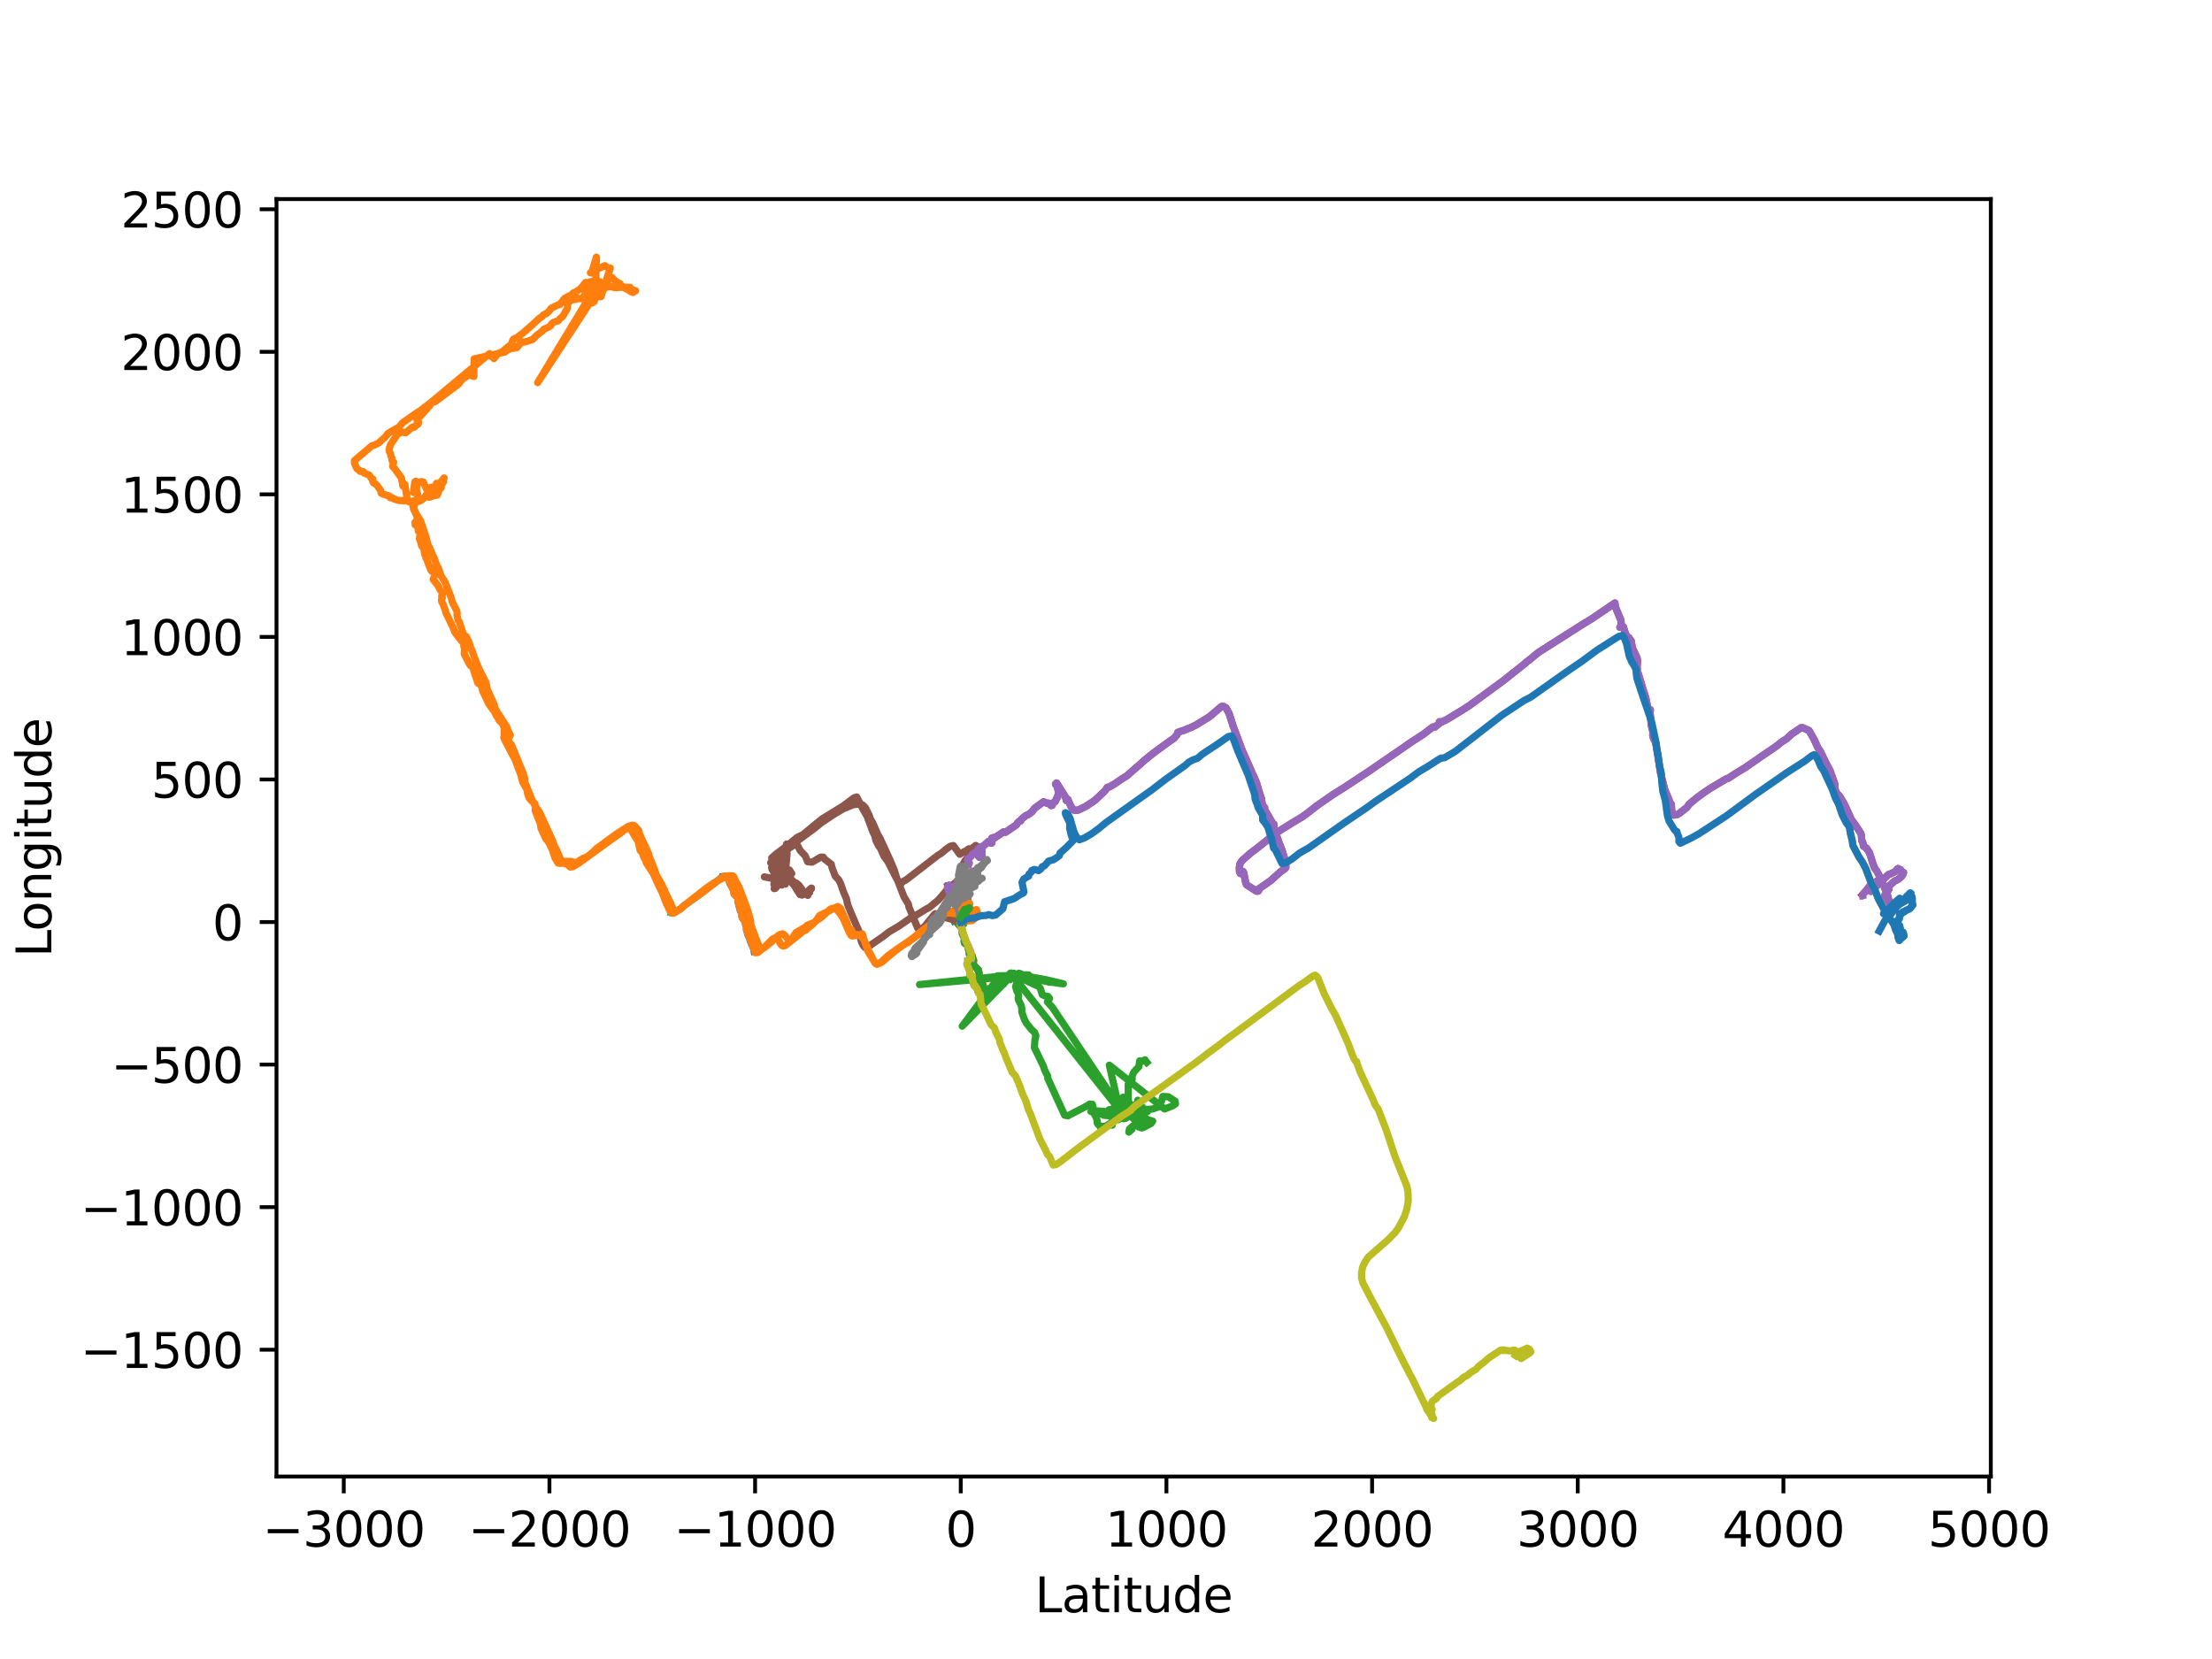 <?xml version="1.0" encoding="utf-8" standalone="no"?>
<!DOCTYPE svg PUBLIC "-//W3C//DTD SVG 1.1//EN"
  "http://www.w3.org/Graphics/SVG/1.1/DTD/svg11.dtd">
<svg xmlns:xlink="http://www.w3.org/1999/xlink" width="460.8pt" height="345.6pt" viewBox="0 0 460.8 345.6" xmlns="http://www.w3.org/2000/svg" version="1.1">
 <defs>
  <style type="text/css">*{stroke-linejoin: round; stroke-linecap: butt}</style>
 </defs>
 <g id="figure_1">
  <g id="patch_1">
   <path d="M 0 345.6 
L 460.8 345.6 
L 460.8 0 
L 0 0 
z
" style="fill: #ffffff"/>
  </g>
  <g id="axes_1">
   <g id="patch_2">
    <path d="M 57.6 307.584 
L 414.72 307.584 
L 414.72 41.472 
L 57.6 41.472 
z
" style="fill: #ffffff"/>
   </g>
   <g id="matplotlib.axis_1">
    <g id="xtick_1">
     <g id="line2d_1">
      <defs>
       <path id="m9aa42d9466" d="M 0 0 
L 0 3.5 
" style="stroke: #000000; stroke-width: 0.8"/>
      </defs>
      <g>
       <use xlink:href="#m9aa42d9466" x="71.614" y="307.584" style="stroke: #000000; stroke-width: 0.8"/>
      </g>
     </g>
     <g id="text_1">
      <!-- −3000 -->
      <g transform="translate(54.699 322.182)scale(0.1 -0.1)">
       <defs>
        <path id="DejaVuSans-2212" d="M 678 2272 
L 4684 2272 
L 4684 1741 
L 678 1741 
L 678 2272 
z
" transform="scale(0.016)"/>
        <path id="DejaVuSans-33" d="M 2597 2516 
Q 3050 2419 3304 2112 
Q 3559 1806 3559 1356 
Q 3559 666 3084 287 
Q 2609 -91 1734 -91 
Q 1441 -91 1130 -33 
Q 819 25 488 141 
L 488 750 
Q 750 597 1062 519 
Q 1375 441 1716 441 
Q 2309 441 2620 675 
Q 2931 909 2931 1356 
Q 2931 1769 2642 2001 
Q 2353 2234 1838 2234 
L 1294 2234 
L 1294 2753 
L 1863 2753 
Q 2328 2753 2575 2939 
Q 2822 3125 2822 3475 
Q 2822 3834 2567 4026 
Q 2313 4219 1838 4219 
Q 1578 4219 1281 4162 
Q 984 4106 628 3988 
L 628 4550 
Q 988 4650 1302 4700 
Q 1616 4750 1894 4750 
Q 2613 4750 3031 4423 
Q 3450 4097 3450 3541 
Q 3450 3153 3228 2886 
Q 3006 2619 2597 2516 
z
" transform="scale(0.016)"/>
        <path id="DejaVuSans-30" d="M 2034 4250 
Q 1547 4250 1301 3770 
Q 1056 3291 1056 2328 
Q 1056 1369 1301 889 
Q 1547 409 2034 409 
Q 2525 409 2770 889 
Q 3016 1369 3016 2328 
Q 3016 3291 2770 3770 
Q 2525 4250 2034 4250 
z
M 2034 4750 
Q 2819 4750 3233 4129 
Q 3647 3509 3647 2328 
Q 3647 1150 3233 529 
Q 2819 -91 2034 -91 
Q 1250 -91 836 529 
Q 422 1150 422 2328 
Q 422 3509 836 4129 
Q 1250 4750 2034 4750 
z
" transform="scale(0.016)"/>
       </defs>
       <use xlink:href="#DejaVuSans-2212"/>
       <use xlink:href="#DejaVuSans-33" x="83.789"/>
       <use xlink:href="#DejaVuSans-30" x="147.412"/>
       <use xlink:href="#DejaVuSans-30" x="211.035"/>
       <use xlink:href="#DejaVuSans-30" x="274.658"/>
      </g>
     </g>
    </g>
    <g id="xtick_2">
     <g id="line2d_2">
      <g>
       <use xlink:href="#m9aa42d9466" x="114.457" y="307.584" style="stroke: #000000; stroke-width: 0.8"/>
      </g>
     </g>
     <g id="text_2">
      <!-- −2000 -->
      <g transform="translate(97.542 322.182)scale(0.1 -0.1)">
       <defs>
        <path id="DejaVuSans-32" d="M 1228 531 
L 3431 531 
L 3431 0 
L 469 0 
L 469 531 
Q 828 903 1448 1529 
Q 2069 2156 2228 2338 
Q 2531 2678 2651 2914 
Q 2772 3150 2772 3378 
Q 2772 3750 2511 3984 
Q 2250 4219 1831 4219 
Q 1534 4219 1204 4116 
Q 875 4013 500 3803 
L 500 4441 
Q 881 4594 1212 4672 
Q 1544 4750 1819 4750 
Q 2544 4750 2975 4387 
Q 3406 4025 3406 3419 
Q 3406 3131 3298 2873 
Q 3191 2616 2906 2266 
Q 2828 2175 2409 1742 
Q 1991 1309 1228 531 
z
" transform="scale(0.016)"/>
       </defs>
       <use xlink:href="#DejaVuSans-2212"/>
       <use xlink:href="#DejaVuSans-32" x="83.789"/>
       <use xlink:href="#DejaVuSans-30" x="147.412"/>
       <use xlink:href="#DejaVuSans-30" x="211.035"/>
       <use xlink:href="#DejaVuSans-30" x="274.658"/>
      </g>
     </g>
    </g>
    <g id="xtick_3">
     <g id="line2d_3">
      <g>
       <use xlink:href="#m9aa42d9466" x="157.301" y="307.584" style="stroke: #000000; stroke-width: 0.8"/>
      </g>
     </g>
     <g id="text_3">
      <!-- −1000 -->
      <g transform="translate(140.386 322.182)scale(0.1 -0.1)">
       <defs>
        <path id="DejaVuSans-31" d="M 794 531 
L 1825 531 
L 1825 4091 
L 703 3866 
L 703 4441 
L 1819 4666 
L 2450 4666 
L 2450 531 
L 3481 531 
L 3481 0 
L 794 0 
L 794 531 
z
" transform="scale(0.016)"/>
       </defs>
       <use xlink:href="#DejaVuSans-2212"/>
       <use xlink:href="#DejaVuSans-31" x="83.789"/>
       <use xlink:href="#DejaVuSans-30" x="147.412"/>
       <use xlink:href="#DejaVuSans-30" x="211.035"/>
       <use xlink:href="#DejaVuSans-30" x="274.658"/>
      </g>
     </g>
    </g>
    <g id="xtick_4">
     <g id="line2d_4">
      <g>
       <use xlink:href="#m9aa42d9466" x="200.144" y="307.584" style="stroke: #000000; stroke-width: 0.8"/>
      </g>
     </g>
     <g id="text_4">
      <!-- 0 -->
      <g transform="translate(196.963 322.182)scale(0.1 -0.1)">
       <use xlink:href="#DejaVuSans-30"/>
      </g>
     </g>
    </g>
    <g id="xtick_5">
     <g id="line2d_5">
      <g>
       <use xlink:href="#m9aa42d9466" x="242.987" y="307.584" style="stroke: #000000; stroke-width: 0.8"/>
      </g>
     </g>
     <g id="text_5">
      <!-- 1000 -->
      <g transform="translate(230.262 322.182)scale(0.1 -0.1)">
       <use xlink:href="#DejaVuSans-31"/>
       <use xlink:href="#DejaVuSans-30" x="63.623"/>
       <use xlink:href="#DejaVuSans-30" x="127.246"/>
       <use xlink:href="#DejaVuSans-30" x="190.869"/>
      </g>
     </g>
    </g>
    <g id="xtick_6">
     <g id="line2d_6">
      <g>
       <use xlink:href="#m9aa42d9466" x="285.831" y="307.584" style="stroke: #000000; stroke-width: 0.8"/>
      </g>
     </g>
     <g id="text_6">
      <!-- 2000 -->
      <g transform="translate(273.106 322.182)scale(0.1 -0.1)">
       <use xlink:href="#DejaVuSans-32"/>
       <use xlink:href="#DejaVuSans-30" x="63.623"/>
       <use xlink:href="#DejaVuSans-30" x="127.246"/>
       <use xlink:href="#DejaVuSans-30" x="190.869"/>
      </g>
     </g>
    </g>
    <g id="xtick_7">
     <g id="line2d_7">
      <g>
       <use xlink:href="#m9aa42d9466" x="328.674" y="307.584" style="stroke: #000000; stroke-width: 0.8"/>
      </g>
     </g>
     <g id="text_7">
      <!-- 3000 -->
      <g transform="translate(315.949 322.182)scale(0.1 -0.1)">
       <use xlink:href="#DejaVuSans-33"/>
       <use xlink:href="#DejaVuSans-30" x="63.623"/>
       <use xlink:href="#DejaVuSans-30" x="127.246"/>
       <use xlink:href="#DejaVuSans-30" x="190.869"/>
      </g>
     </g>
    </g>
    <g id="xtick_8">
     <g id="line2d_8">
      <g>
       <use xlink:href="#m9aa42d9466" x="371.517" y="307.584" style="stroke: #000000; stroke-width: 0.8"/>
      </g>
     </g>
     <g id="text_8">
      <!-- 4000 -->
      <g transform="translate(358.792 322.182)scale(0.1 -0.1)">
       <defs>
        <path id="DejaVuSans-34" d="M 2419 4116 
L 825 1625 
L 2419 1625 
L 2419 4116 
z
M 2253 4666 
L 3047 4666 
L 3047 1625 
L 3713 1625 
L 3713 1100 
L 3047 1100 
L 3047 0 
L 2419 0 
L 2419 1100 
L 313 1100 
L 313 1709 
L 2253 4666 
z
" transform="scale(0.016)"/>
       </defs>
       <use xlink:href="#DejaVuSans-34"/>
       <use xlink:href="#DejaVuSans-30" x="63.623"/>
       <use xlink:href="#DejaVuSans-30" x="127.246"/>
       <use xlink:href="#DejaVuSans-30" x="190.869"/>
      </g>
     </g>
    </g>
    <g id="xtick_9">
     <g id="line2d_9">
      <g>
       <use xlink:href="#m9aa42d9466" x="414.36" y="307.584" style="stroke: #000000; stroke-width: 0.8"/>
      </g>
     </g>
     <g id="text_9">
      <!-- 5000 -->
      <g transform="translate(401.635 322.182)scale(0.1 -0.1)">
       <defs>
        <path id="DejaVuSans-35" d="M 691 4666 
L 3169 4666 
L 3169 4134 
L 1269 4134 
L 1269 2991 
Q 1406 3038 1543 3061 
Q 1681 3084 1819 3084 
Q 2600 3084 3056 2656 
Q 3513 2228 3513 1497 
Q 3513 744 3044 326 
Q 2575 -91 1722 -91 
Q 1428 -91 1123 -41 
Q 819 9 494 109 
L 494 744 
Q 775 591 1075 516 
Q 1375 441 1709 441 
Q 2250 441 2565 725 
Q 2881 1009 2881 1497 
Q 2881 1984 2565 2268 
Q 2250 2553 1709 2553 
Q 1456 2553 1204 2497 
Q 953 2441 691 2322 
L 691 4666 
z
" transform="scale(0.016)"/>
       </defs>
       <use xlink:href="#DejaVuSans-35"/>
       <use xlink:href="#DejaVuSans-30" x="63.623"/>
       <use xlink:href="#DejaVuSans-30" x="127.246"/>
       <use xlink:href="#DejaVuSans-30" x="190.869"/>
      </g>
     </g>
    </g>
    <g id="text_10">
     <!-- Latitude -->
     <g transform="translate(215.581 335.861)scale(0.1 -0.1)">
      <defs>
       <path id="DejaVuSans-4c" d="M 628 4666 
L 1259 4666 
L 1259 531 
L 3531 531 
L 3531 0 
L 628 0 
L 628 4666 
z
" transform="scale(0.016)"/>
       <path id="DejaVuSans-61" d="M 2194 1759 
Q 1497 1759 1228 1600 
Q 959 1441 959 1056 
Q 959 750 1161 570 
Q 1363 391 1709 391 
Q 2188 391 2477 730 
Q 2766 1069 2766 1631 
L 2766 1759 
L 2194 1759 
z
M 3341 1997 
L 3341 0 
L 2766 0 
L 2766 531 
Q 2569 213 2275 61 
Q 1981 -91 1556 -91 
Q 1019 -91 701 211 
Q 384 513 384 1019 
Q 384 1609 779 1909 
Q 1175 2209 1959 2209 
L 2766 2209 
L 2766 2266 
Q 2766 2663 2505 2880 
Q 2244 3097 1772 3097 
Q 1472 3097 1187 3025 
Q 903 2953 641 2809 
L 641 3341 
Q 956 3463 1253 3523 
Q 1550 3584 1831 3584 
Q 2591 3584 2966 3190 
Q 3341 2797 3341 1997 
z
" transform="scale(0.016)"/>
       <path id="DejaVuSans-74" d="M 1172 4494 
L 1172 3500 
L 2356 3500 
L 2356 3053 
L 1172 3053 
L 1172 1153 
Q 1172 725 1289 603 
Q 1406 481 1766 481 
L 2356 481 
L 2356 0 
L 1766 0 
Q 1100 0 847 248 
Q 594 497 594 1153 
L 594 3053 
L 172 3053 
L 172 3500 
L 594 3500 
L 594 4494 
L 1172 4494 
z
" transform="scale(0.016)"/>
       <path id="DejaVuSans-69" d="M 603 3500 
L 1178 3500 
L 1178 0 
L 603 0 
L 603 3500 
z
M 603 4863 
L 1178 4863 
L 1178 4134 
L 603 4134 
L 603 4863 
z
" transform="scale(0.016)"/>
       <path id="DejaVuSans-75" d="M 544 1381 
L 544 3500 
L 1119 3500 
L 1119 1403 
Q 1119 906 1312 657 
Q 1506 409 1894 409 
Q 2359 409 2629 706 
Q 2900 1003 2900 1516 
L 2900 3500 
L 3475 3500 
L 3475 0 
L 2900 0 
L 2900 538 
Q 2691 219 2414 64 
Q 2138 -91 1772 -91 
Q 1169 -91 856 284 
Q 544 659 544 1381 
z
M 1991 3584 
L 1991 3584 
z
" transform="scale(0.016)"/>
       <path id="DejaVuSans-64" d="M 2906 2969 
L 2906 4863 
L 3481 4863 
L 3481 0 
L 2906 0 
L 2906 525 
Q 2725 213 2448 61 
Q 2172 -91 1784 -91 
Q 1150 -91 751 415 
Q 353 922 353 1747 
Q 353 2572 751 3078 
Q 1150 3584 1784 3584 
Q 2172 3584 2448 3432 
Q 2725 3281 2906 2969 
z
M 947 1747 
Q 947 1113 1208 752 
Q 1469 391 1925 391 
Q 2381 391 2643 752 
Q 2906 1113 2906 1747 
Q 2906 2381 2643 2742 
Q 2381 3103 1925 3103 
Q 1469 3103 1208 2742 
Q 947 2381 947 1747 
z
" transform="scale(0.016)"/>
       <path id="DejaVuSans-65" d="M 3597 1894 
L 3597 1613 
L 953 1613 
Q 991 1019 1311 708 
Q 1631 397 2203 397 
Q 2534 397 2845 478 
Q 3156 559 3463 722 
L 3463 178 
Q 3153 47 2828 -22 
Q 2503 -91 2169 -91 
Q 1331 -91 842 396 
Q 353 884 353 1716 
Q 353 2575 817 3079 
Q 1281 3584 2069 3584 
Q 2775 3584 3186 3129 
Q 3597 2675 3597 1894 
z
M 3022 2063 
Q 3016 2534 2758 2815 
Q 2500 3097 2075 3097 
Q 1594 3097 1305 2825 
Q 1016 2553 972 2059 
L 3022 2063 
z
" transform="scale(0.016)"/>
      </defs>
      <use xlink:href="#DejaVuSans-4c"/>
      <use xlink:href="#DejaVuSans-61" x="55.713"/>
      <use xlink:href="#DejaVuSans-74" x="116.992"/>
      <use xlink:href="#DejaVuSans-69" x="156.201"/>
      <use xlink:href="#DejaVuSans-74" x="183.984"/>
      <use xlink:href="#DejaVuSans-75" x="223.193"/>
      <use xlink:href="#DejaVuSans-64" x="286.572"/>
      <use xlink:href="#DejaVuSans-65" x="350.049"/>
     </g>
    </g>
   </g>
   <g id="matplotlib.axis_2">
    <g id="ytick_1">
     <g id="line2d_10">
      <defs>
       <path id="mb4111ebee3" d="M 0 0 
L -3.5 0 
" style="stroke: #000000; stroke-width: 0.8"/>
      </defs>
      <g>
       <use xlink:href="#mb4111ebee3" x="57.6" y="281.167" style="stroke: #000000; stroke-width: 0.8"/>
      </g>
     </g>
     <g id="text_11">
      <!-- −1500 -->
      <g transform="translate(16.77 284.966)scale(0.1 -0.1)">
       <use xlink:href="#DejaVuSans-2212"/>
       <use xlink:href="#DejaVuSans-31" x="83.789"/>
       <use xlink:href="#DejaVuSans-35" x="147.412"/>
       <use xlink:href="#DejaVuSans-30" x="211.035"/>
       <use xlink:href="#DejaVuSans-30" x="274.658"/>
      </g>
     </g>
    </g>
    <g id="ytick_2">
     <g id="line2d_11">
      <g>
       <use xlink:href="#mb4111ebee3" x="57.6" y="251.47" style="stroke: #000000; stroke-width: 0.8"/>
      </g>
     </g>
     <g id="text_12">
      <!-- −1000 -->
      <g transform="translate(16.77 255.269)scale(0.1 -0.1)">
       <use xlink:href="#DejaVuSans-2212"/>
       <use xlink:href="#DejaVuSans-31" x="83.789"/>
       <use xlink:href="#DejaVuSans-30" x="147.412"/>
       <use xlink:href="#DejaVuSans-30" x="211.035"/>
       <use xlink:href="#DejaVuSans-30" x="274.658"/>
      </g>
     </g>
    </g>
    <g id="ytick_3">
     <g id="line2d_12">
      <g>
       <use xlink:href="#mb4111ebee3" x="57.6" y="221.772" style="stroke: #000000; stroke-width: 0.8"/>
      </g>
     </g>
     <g id="text_13">
      <!-- −500 -->
      <g transform="translate(23.133 225.572)scale(0.1 -0.1)">
       <use xlink:href="#DejaVuSans-2212"/>
       <use xlink:href="#DejaVuSans-35" x="83.789"/>
       <use xlink:href="#DejaVuSans-30" x="147.412"/>
       <use xlink:href="#DejaVuSans-30" x="211.035"/>
      </g>
     </g>
    </g>
    <g id="ytick_4">
     <g id="line2d_13">
      <g>
       <use xlink:href="#mb4111ebee3" x="57.6" y="192.075" style="stroke: #000000; stroke-width: 0.8"/>
      </g>
     </g>
     <g id="text_14">
      <!-- 0 -->
      <g transform="translate(44.237 195.875)scale(0.1 -0.1)">
       <use xlink:href="#DejaVuSans-30"/>
      </g>
     </g>
    </g>
    <g id="ytick_5">
     <g id="line2d_14">
      <g>
       <use xlink:href="#mb4111ebee3" x="57.6" y="162.378" style="stroke: #000000; stroke-width: 0.8"/>
      </g>
     </g>
     <g id="text_15">
      <!-- 500 -->
      <g transform="translate(31.512 166.177)scale(0.1 -0.1)">
       <use xlink:href="#DejaVuSans-35"/>
       <use xlink:href="#DejaVuSans-30" x="63.623"/>
       <use xlink:href="#DejaVuSans-30" x="127.246"/>
      </g>
     </g>
    </g>
    <g id="ytick_6">
     <g id="line2d_15">
      <g>
       <use xlink:href="#mb4111ebee3" x="57.6" y="132.681" style="stroke: #000000; stroke-width: 0.8"/>
      </g>
     </g>
     <g id="text_16">
      <!-- 1000 -->
      <g transform="translate(25.15 136.48)scale(0.1 -0.1)">
       <use xlink:href="#DejaVuSans-31"/>
       <use xlink:href="#DejaVuSans-30" x="63.623"/>
       <use xlink:href="#DejaVuSans-30" x="127.246"/>
       <use xlink:href="#DejaVuSans-30" x="190.869"/>
      </g>
     </g>
    </g>
    <g id="ytick_7">
     <g id="line2d_16">
      <g>
       <use xlink:href="#mb4111ebee3" x="57.6" y="102.984" style="stroke: #000000; stroke-width: 0.8"/>
      </g>
     </g>
     <g id="text_17">
      <!-- 1500 -->
      <g transform="translate(25.15 106.783)scale(0.1 -0.1)">
       <use xlink:href="#DejaVuSans-31"/>
       <use xlink:href="#DejaVuSans-35" x="63.623"/>
       <use xlink:href="#DejaVuSans-30" x="127.246"/>
       <use xlink:href="#DejaVuSans-30" x="190.869"/>
      </g>
     </g>
    </g>
    <g id="ytick_8">
     <g id="line2d_17">
      <g>
       <use xlink:href="#mb4111ebee3" x="57.6" y="73.287" style="stroke: #000000; stroke-width: 0.8"/>
      </g>
     </g>
     <g id="text_18">
      <!-- 2000 -->
      <g transform="translate(25.15 77.086)scale(0.1 -0.1)">
       <use xlink:href="#DejaVuSans-32"/>
       <use xlink:href="#DejaVuSans-30" x="63.623"/>
       <use xlink:href="#DejaVuSans-30" x="127.246"/>
       <use xlink:href="#DejaVuSans-30" x="190.869"/>
      </g>
     </g>
    </g>
    <g id="ytick_9">
     <g id="line2d_18">
      <g>
       <use xlink:href="#mb4111ebee3" x="57.6" y="43.59" style="stroke: #000000; stroke-width: 0.8"/>
      </g>
     </g>
     <g id="text_19">
      <!-- 2500 -->
      <g transform="translate(25.15 47.389)scale(0.1 -0.1)">
       <use xlink:href="#DejaVuSans-32"/>
       <use xlink:href="#DejaVuSans-35" x="63.623"/>
       <use xlink:href="#DejaVuSans-30" x="127.246"/>
       <use xlink:href="#DejaVuSans-30" x="190.869"/>
      </g>
     </g>
    </g>
    <g id="text_20">
     <!-- Longitude -->
     <g transform="translate(10.691 199.398)rotate(-90)scale(0.1 -0.1)">
      <defs>
       <path id="DejaVuSans-6f" d="M 1959 3097 
Q 1497 3097 1228 2736 
Q 959 2375 959 1747 
Q 959 1119 1226 758 
Q 1494 397 1959 397 
Q 2419 397 2687 759 
Q 2956 1122 2956 1747 
Q 2956 2369 2687 2733 
Q 2419 3097 1959 3097 
z
M 1959 3584 
Q 2709 3584 3137 3096 
Q 3566 2609 3566 1747 
Q 3566 888 3137 398 
Q 2709 -91 1959 -91 
Q 1206 -91 779 398 
Q 353 888 353 1747 
Q 353 2609 779 3096 
Q 1206 3584 1959 3584 
z
" transform="scale(0.016)"/>
       <path id="DejaVuSans-6e" d="M 3513 2113 
L 3513 0 
L 2938 0 
L 2938 2094 
Q 2938 2591 2744 2837 
Q 2550 3084 2163 3084 
Q 1697 3084 1428 2787 
Q 1159 2491 1159 1978 
L 1159 0 
L 581 0 
L 581 3500 
L 1159 3500 
L 1159 2956 
Q 1366 3272 1645 3428 
Q 1925 3584 2291 3584 
Q 2894 3584 3203 3211 
Q 3513 2838 3513 2113 
z
" transform="scale(0.016)"/>
       <path id="DejaVuSans-67" d="M 2906 1791 
Q 2906 2416 2648 2759 
Q 2391 3103 1925 3103 
Q 1463 3103 1205 2759 
Q 947 2416 947 1791 
Q 947 1169 1205 825 
Q 1463 481 1925 481 
Q 2391 481 2648 825 
Q 2906 1169 2906 1791 
z
M 3481 434 
Q 3481 -459 3084 -895 
Q 2688 -1331 1869 -1331 
Q 1566 -1331 1297 -1286 
Q 1028 -1241 775 -1147 
L 775 -588 
Q 1028 -725 1275 -790 
Q 1522 -856 1778 -856 
Q 2344 -856 2625 -561 
Q 2906 -266 2906 331 
L 2906 616 
Q 2728 306 2450 153 
Q 2172 0 1784 0 
Q 1141 0 747 490 
Q 353 981 353 1791 
Q 353 2603 747 3093 
Q 1141 3584 1784 3584 
Q 2172 3584 2450 3431 
Q 2728 3278 2906 2969 
L 2906 3500 
L 3481 3500 
L 3481 434 
z
" transform="scale(0.016)"/>
      </defs>
      <use xlink:href="#DejaVuSans-4c"/>
      <use xlink:href="#DejaVuSans-6f" x="53.963"/>
      <use xlink:href="#DejaVuSans-6e" x="115.145"/>
      <use xlink:href="#DejaVuSans-67" x="178.523"/>
      <use xlink:href="#DejaVuSans-69" x="242"/>
      <use xlink:href="#DejaVuSans-74" x="269.783"/>
      <use xlink:href="#DejaVuSans-75" x="308.992"/>
      <use xlink:href="#DejaVuSans-64" x="372.371"/>
      <use xlink:href="#DejaVuSans-65" x="435.848"/>
     </g>
    </g>
   </g>
   <g id="line2d_19">
    <path d="M 198.75 191.843 
L 198.473 191.194 
L 198.773 191.121 
L 198.438 191.072 
L 198.229 190.67 
L 198.314 190.418 
L 198.272 190.243 
L 198.271 190.068 
L 198.227 190.094 
L 198.202 190.069 
L 198.206 190.137 
L 198.209 190.144 
L 198.197 190.157 
L 198.199 190.151 
L 198.207 190.117 
L 198.207 190.117 
L 198.226 190.123 
L 198.187 190.164 
L 198.165 190.17 
L 198.162 190.162 
L 198.172 190.146 
L 198.189 190.134 
L 198.189 190.134 
L 198.18 190.131 
L 198.22 190.142 
L 198.33 190.189 
L 198.387 190.325 
L 198.39 190.39 
L 198.39 190.39 
L 198.384 190.418 
" clip-path="url(#p6c1621baed)" style="fill: none; stroke: #1f77b4; stroke-width: 1.5; stroke-linecap: square"/>
   </g>
   <g id="line2d_20">
    <path d="M 199.226 191.488 
L 199.081 191.71 
L 199.097 191.927 
L 199.309 192.155 
L 199.628 192.377 
L 199.632 192.545 
L 199.77 192.706 
L 199.917 192.809 
L 200.083 192.955 
L 200.309 193.075 
L 200.392 193.397 
L 200.416 193.67 
L 200.402 194.1 
L 200.368 194.38 
L 200.474 194.643 
L 200.62 194.893 
L 200.806 195.116 
L 200.913 195.427 
L 200.908 195.653 
L 200.838 195.947 
L 200.857 196.379 
L 200.96 196.517 
L 201.184 196.633 
L 201.253 196.562 
L 201.559 196.883 
L 201.668 197.168 
L 201.702 197.377 
L 201.736 197.746 
L 201.937 198.252 
L 201.998 198.547 
L 201.898 198.691 
L 202.02 198.735 
L 202.271 198.867 
L 202.44 199.044 
L 202.553 199.099 
L 202.553 199.099 
L 202.571 199.068 
L 202.522 199.229 
L 202.701 199.718 
L 202.839 200.002 
L 202.832 200.201 
L 202.755 200.372 
L 202.644 200.495 
L 202.693 200.529 
L 202.78 200.819 
L 202.932 201.141 
L 203.271 201.52 
L 203.642 201.853 
L 203.838 202.059 
L 203.711 202.16 
L 203.952 202.573 
L 203.948 202.926 
L 203.941 203.272 
L 204.016 203.391 
L 204.071 203.647 
L 204.11 203.895 
L 204.289 204.283 
L 204.434 204.539 
L 204.575 204.831 
L 204.775 204.959 
L 204.782 205.049 
L 204.789 205.248 
L 204.852 205.541 
L 204.899 205.831 
L 204.99 206.156 
L 205.142 206.237 
L 205.319 206.234 
" clip-path="url(#p6c1621baed)" style="fill: none; stroke: #ff7f0e; stroke-width: 1.5; stroke-linecap: square"/>
   </g>
   <g id="line2d_21">
    <path d="M 200.144 192.075 
L 200.077 192.254 
L 200.795 192.462 
L 199.328 191.967 
L 199.532 192.003 
L 199.697 191.998 
L 199.616 191.543 
L 199.572 191.601 
L 199.516 191.72 
L 198.75 191.843 
L 198.473 191.194 
L 198.773 191.121 
L 198.438 191.072 
L 198.229 190.67 
L 198.272 190.243 
L 198.202 190.069 
L 198.33 190.189 
L 198.384 190.418 
L 198.368 190.58 
L 198.956 191.166 
L 199.226 191.488 
L 199.081 191.71 
L 199.097 191.927 
L 200.392 193.397 
L 200.62 194.893 
L 200.806 195.116 
L 200.908 195.653 
L 200.838 195.947 
L 200.96 196.517 
L 201.559 196.883 
L 201.702 197.377 
L 201.736 197.746 
L 201.998 198.547 
L 201.898 198.691 
L 202.271 198.867 
L 202.522 199.229 
L 202.832 200.201 
L 202.693 200.529 
L 202.932 201.141 
L 203.838 202.059 
L 203.711 202.16 
L 203.952 202.573 
L 204.016 203.391 
L 204.289 204.283 
L 204.789 205.248 
L 204.99 206.156 
L 205.319 206.234 
L 205.483 206.226 
L 205.944 205.952 
L 206.179 205.881 
L 206.654 205.603 
L 206.989 205.629 
L 207.217 205.548 
L 207.171 205.717 
L 207.013 205.835 
L 206.784 205.864 
L 206.853 205.717 
L 207.387 205.365 
L 209.057 205.034 
L 208.92 204.195 
L 209.108 203.853 
L 210.416 203.685 
L 210.424 204.097 
L 207.759 203.281 
L 211.128 203.23 
L 210.719 203.245 
L 200.442 213.776 
L 207.953 203.698 
L 210.689 203.242 
L 210.409 203.198 
L 210.38 202.971 
L 210.433 202.741 
L 210.612 202.821 
L 210.624 203.05 
L 210.98 203.18 
L 210.947 203.122 
L 210.991 202.936 
L 211.179 202.721 
L 211.756 203.093 
L 211.707 203.288 
L 211.71 203.205 
L 210.592 203.313 
L 210.613 203.451 
L 211.077 203.246 
L 211.436 203.26 
L 211.595 203.407 
L 211.578 203.371 
L 211.026 203.262 
L 211.06 203.243 
L 212.258 202.744 
L 212.645 202.858 
L 212.244 203.208 
L 211.613 203.196 
L 211.54 203.118 
L 210.811 203.059 
L 210.545 202.919 
L 210.618 202.689 
L 210.608 202.696 
L 210.783 202.832 
L 211.348 203.07 
L 211.701 203.088 
L 211.803 203.364 
L 211.971 203.457 
L 213.223 203.441 
L 214.022 203.386 
L 218.103 204.13 
L 221.525 204.947 
L 220.848 204.876 
L 218.879 204.583 
L 218.676 204.641 
L 217.993 204.438 
L 213.688 203.681 
L 212.431 203.184 
L 212.343 202.96 
L 191.555 205.1 
L 214.292 203.092 
L 212.555 203.075 
L 212.219 203.206 
L 212.097 203.948 
L 211.573 205.492 
L 211.785 206.37 
L 212.046 206.849 
L 212.199 207.369 
L 212.103 207.98 
L 212.178 208.35 
L 212.715 209.421 
L 212.866 210.071 
L 212.855 210.784 
L 213.385 212.325 
L 213.784 213.089 
L 214.868 214.462 
L 215.534 215.061 
L 215.803 215.781 
L 215.593 216.594 
L 215.479 218.216 
L 217.365 222.109 
L 217.66 223.001 
L 218.269 224.208 
L 218.254 224.598 
L 221.783 232.319 
L 222.45 232.444 
L 226.134 230.537 
L 227.004 229.998 
L 227.551 230.025 
L 227.72 230.668 
L 227.727 231.326 
L 227.887 231.889 
L 228.408 232.905 
L 228.554 233.52 
L 228.558 233.906 
L 228.762 234.249 
L 229.086 234.486 
L 229.371 235.135 
L 229.376 235.126 
L 229.794 234.645 
L 230.343 234.596 
L 231.047 234.151 
L 231.69 234.401 
L 231.508 234.233 
L 231.366 234.007 
L 231.689 233.611 
L 231.864 232.951 
L 232.417 233.187 
L 232.992 233.248 
L 233.123 232.907 
L 234.593 232.931 
L 234.154 233.057 
L 233.413 232.945 
L 233.449 232.863 
L 233.089 232.627 
L 232.803 232.581 
L 232.131 232.692 
L 232.247 232.825 
L 232.007 232.701 
L 230.872 232.404 
L 229.923 232.335 
L 230.086 232.209 
L 230.525 232.244 
L 230.514 232.327 
L 230.374 232.367 
L 231.223 232.135 
L 231.702 232.186 
L 229.949 232.033 
L 229.087 231.989 
L 229.373 231.902 
L 228.466 232.131 
L 230.056 232.035 
L 230.056 232.035 
L 230.206 231.942 
L 230.203 231.958 
L 229.783 231.839 
L 229.954 231.817 
L 230.332 231.633 
L 231.622 231.691 
L 231.866 231.575 
L 232.312 231.682 
L 231.898 231.62 
L 231.293 231.727 
L 231.291 231.639 
L 228.524 231.414 
L 227.263 231.544 
L 228.538 231.489 
L 230.423 231.764 
L 232.265 231.563 
L 232.77 231.643 
L 232.453 231.68 
L 231.747 231.88 
L 231.835 231.796 
L 233.812 230.914 
L 235.326 229.838 
L 235.199 230.602 
L 235.629 230.643 
L 235.768 230.496 
L 236.517 230.12 
L 236.976 229.739 
L 236.969 229.904 
L 236.57 230.974 
L 236.867 230.827 
L 236.934 230.923 
L 237.545 231.153 
L 237.014 229.196 
L 236.968 230.55 
L 237.932 230.571 
L 237.901 230.62 
L 238.22 230.946 
L 238.517 231.103 
L 239.551 231.081 
L 240.163 231.006 
L 241.234 230.641 
L 241.355 230.502 
L 241.481 229.942 
L 241.965 229.392 
L 242.237 228.409 
L 243.355 228.462 
L 244.795 229.394 
L 244.881 229.955 
L 244.25 230.378 
L 242.611 231.019 
L 231.091 221.895 
L 233.338 231.741 
L 233.592 231.86 
L 234.047 231.709 
L 234.617 231.845 
L 234.833 231.971 
L 235.629 232.022 
L 239.047 231.573 
L 238.369 231.327 
L 236.759 231.323 
L 236.777 231.396 
L 237.754 231.92 
L 238.453 232.829 
L 239.125 233.263 
L 240.127 233.551 
L 239.787 234.036 
L 238.135 234.904 
L 237.801 234.972 
L 237.259 234.789 
L 237.653 234.637 
L 238.019 234.305 
L 238.006 233.883 
L 237.334 233.505 
L 236.247 233.001 
L 236.967 231.791 
L 237.818 231.051 
L 236.594 231.053 
L 236.269 230.645 
L 235.164 230.55 
L 234.856 230.051 
L 234.401 229.619 
L 233.65 229.296 
L 232.301 229.349 
L 219.211 209.826 
L 218.195 208.713 
L 218.644 207.998 
L 218.315 207.565 
L 217.696 207.473 
L 217.121 207.209 
L 216.74 205.936 
L 216.354 205.471 
L 215.852 205.262 
L 210.634 202.802 
L 210.732 202.905 
L 233.497 231.57 
L 233.289 231.694 
L 233.963 231.483 
L 234.378 231.587 
L 234.637 231.376 
L 234.507 230.797 
L 234.532 231.254 
L 234.389 231.205 
L 234.314 231.91 
L 233.881 231.984 
L 232.978 231.462 
L 232.662 231.385 
L 232.744 231.343 
L 232.785 231.296 
L 232.498 231.36 
L 231.581 231.221 
L 231.793 231.038 
L 231.004 231.191 
L 232.007 231.114 
L 232.163 231.163 
L 233.241 231.32 
L 233.204 231.411 
L 233.326 231.536 
L 233.299 231.45 
L 233.385 231.335 
L 233.304 231.291 
L 233.355 231.241 
L 233.702 230.776 
L 233.749 230.701 
L 233.682 230.903 
L 233.852 231.242 
L 233.73 231.378 
L 233.477 231.513 
L 233.848 231.344 
L 233.701 231.151 
L 233.632 231.231 
L 235.147 232.007 
L 235.489 232.554 
L 236.095 233.01 
L 237.068 233.352 
L 237.045 233.595 
L 235.951 234.752 
L 235.825 235.208 
L 235.153 235.845 
L 235.292 235.176 
L 238.314 232.611 
L 235.387 231.515 
L 233.63 231.384 
L 233.654 231.245 
L 233.651 231.02 
L 234.174 229.704 
L 233.948 228.566 
L 235.051 230.301 
L 235.027 225.898 
L 235.757 225.445 
L 235.847 224.866 
L 235.829 224.197 
L 236.195 223.33 
L 237.248 222.196 
L 237.419 220.998 
L 237.674 221.051 
L 237.812 221.131 
L 237.801 221.134 
L 238.531 220.771 
L 238.569 220.925 
L 238.897 221.307 
L 238.897 221.307 
" clip-path="url(#p6c1621baed)" style="fill: none; stroke: #2ca02c; stroke-width: 1.5; stroke-linecap: square"/>
   </g>
   <g id="line2d_22">
    <path d="M 163.572 183.006 
L 163.872 183.198 
L 164.143 183.182 
L 164.48 183.032 
L 164.774 183.124 
L 164.864 183.261 
L 164.943 183.368 
L 165.034 183.51 
L 164.947 183.815 
L 165.181 184.071 
L 165.441 184.377 
L 165.653 184.709 
L 165.855 185.045 
L 166.035 185.39 
L 166.384 185.842 
L 166.654 186.315 
L 167.069 186.429 
L 167.481 186.236 
L 168.103 185.88 
L 168.227 185.828 
L 168.191 185.83 
L 168.228 185.775 
L 168.421 185.586 
L 168.683 185.36 
L 168.94 185.226 
L 169.038 185.031 
L 168.671 185.315 
L 168.435 185.681 
L 168.649 185.88 
L 168.351 186.028 
L 168.273 186.483 
L 167.65 186.015 
L 167.154 185.456 
L 166.772 184.946 
L 166.449 184.462 
L 165.944 184.041 
L 165.418 183.8 
L 165.089 183.505 
" clip-path="url(#p6c1621baed)" style="fill: none; stroke: #d62728; stroke-width: 1.5; stroke-linecap: square"/>
   </g>
   <g id="line2d_23">
    <path d="M 164.75 183.558 
L 164.495 183.278 
L 164.533 182.915 
L 164.208 182.669 
L 163.951 182.519 
L 163.936 182.43 
L 163.644 181.806 
L 163.342 180.914 
L 163.2 179.969 
L 163.334 178.94 
L 163.448 178.108 
L 163.632 178.02 
L 163.675 177.934 
L 163.672 177.926 
L 163.668 177.915 
L 163.673 177.916 
L 163.67 177.899 
L 163.666 177.874 
L 163.662 177.853 
L 163.653 177.826 
L 163.643 177.799 
L 163.632 177.779 
L 163.632 177.779 
L 163.626 177.763 
L 163.626 177.716 
L 163.711 177.601 
L 163.711 177.601 
L 163.701 177.575 
L 163.654 177.512 
L 163.625 177.475 
L 163.61 177.467 
L 163.601 177.454 
L 163.601 177.454 
L 163.601 177.464 
L 163.609 177.51 
L 163.587 177.516 
L 163.567 177.496 
L 163.567 177.496 
L 163.546 177.482 
L 163.581 177.581 
" clip-path="url(#p6c1621baed)" style="fill: none; stroke: #9467bd; stroke-width: 1.5; stroke-linecap: square"/>
   </g>
   <g id="line2d_24">
    <path d="M 200.144 192.075 
L 194.66 190.478 
L 194.844 190.343 
L 194.384 190.81 
L 192.641 192.976 
L 191.853 193.587 
L 191.195 193.385 
L 189.651 189.664 
L 189.351 188.97 
L 189.227 188.326 
L 188.292 186.779 
L 186.743 182.735 
L 186.305 181.278 
L 185.471 179.306 
L 184.035 176.151 
L 183.357 174.684 
L 182.865 173.852 
L 181.818 171.42 
L 181.275 170.527 
L 181.078 169.848 
L 180.27 168.247 
L 179.708 167.685 
L 178.702 167.537 
L 177.775 167.633 
L 175.701 168.472 
L 173.877 169.544 
L 171.123 171.376 
L 169.508 172.682 
L 165.626 175.539 
L 163.868 177.095 
L 163.026 177.953 
L 162.074 179.496 
L 162.265 179.654 
L 162.105 179.479 
L 161.853 179.468 
L 161.756 179.208 
L 161.418 179.207 
L 161.639 179.065 
L 161.81 179.019 
L 163.276 179.59 
L 162.597 179.478 
L 162.629 179.556 
L 162.657 179.873 
L 162.473 179.838 
L 163.433 180.69 
L 163.614 181.414 
L 163.572 183.006 
L 163.872 183.198 
L 164.143 183.182 
L 164.48 183.032 
L 164.864 183.261 
L 165.034 183.51 
L 164.947 183.815 
L 165.653 184.709 
L 166.654 186.315 
L 167.069 186.429 
L 168.228 185.775 
L 169.038 185.031 
L 168.435 185.681 
L 168.649 185.88 
L 168.351 186.028 
L 168.273 186.483 
L 167.65 186.015 
L 166.772 184.946 
L 166.449 184.462 
L 165.944 184.041 
L 165.418 183.8 
L 165.089 183.505 
L 164.75 183.558 
L 164.495 183.278 
L 164.533 182.915 
L 163.936 182.43 
L 163.342 180.914 
L 163.2 179.969 
L 163.448 178.108 
L 163.67 177.899 
L 163.601 177.454 
L 163.581 177.581 
L 163.781 177.079 
L 165.54 175.949 
L 165.973 175.988 
L 166.156 176.147 
L 166.701 177.184 
L 167.741 178.285 
L 168.263 179.528 
L 169.196 179.599 
L 170.955 178.562 
L 171.506 178.554 
L 171.745 178.939 
L 173.154 180.024 
L 173.346 180.801 
L 174.004 182.529 
L 174.689 183.239 
L 175.128 184.093 
L 175.695 185.751 
L 176.312 187.194 
L 176.628 188.559 
L 177.365 190.361 
L 179.155 194.509 
L 179.241 195.355 
L 179.475 196.241 
L 179.793 196.914 
L 180.155 197.357 
L 180.977 197.153 
L 183.969 195.087 
L 185.183 194.141 
L 187.202 192.954 
L 189.86 191.117 
L 190.666 190.773 
L 192.788 189.465 
L 193.625 189.004 
L 195.451 187.515 
L 197.72 184.87 
L 200.57 182.703 
L 200.894 182.187 
L 201.109 181.58 
L 201.084 181.143 
L 200.857 180.507 
L 200.746 179.787 
L 201.107 179.199 
L 202.218 178.001 
L 202.273 177.22 
L 202.895 177.011 
L 202.967 176.791 
L 203.569 176.596 
L 203.649 176.684 
L 203.696 176.77 
L 203.545 176.722 
L 203.05 177.218 
L 202.576 177.59 
L 202.51 177.678 
L 203.242 177.801 
L 202.538 177.175 
L 202.99 176.364 
L 203.192 176.338 
L 203.228 176.12 
L 203.353 176.162 
L 203.259 176.217 
L 202.824 176.435 
L 202.114 177.149 
L 202.195 177.15 
L 202.223 177.193 
L 201.921 176.803 
L 201.681 176.896 
L 201.39 177.186 
L 200.899 177.395 
L 199.925 177.963 
L 199.473 177.335 
L 198.596 176.146 
L 197.959 176.289 
L 197.049 176.932 
L 196.013 177.804 
L 195.369 178.179 
L 191.533 181.155 
L 188.732 183.312 
L 188.053 183.655 
L 187.676 184.094 
L 187.314 183.968 
L 186.643 182.785 
L 184.953 179.453 
L 184.153 178.386 
L 183.577 177.067 
L 183.345 176.601 
L 183.029 176.216 
L 182.461 175.081 
L 182.235 174.094 
L 181.802 173.212 
L 180.606 169.987 
L 179.911 168.815 
L 178.471 166.023 
L 177.906 166.207 
L 176.886 166.968 
L 175.648 167.889 
L 171.211 170.619 
L 167.27 173.862 
L 166.065 174.443 
L 163.955 176.198 
L 161.722 177.871 
L 160.758 178.727 
L 160.801 178.939 
L 161.106 179.109 
L 160.54 179.715 
L 160.628 179.744 
L 161.008 179.976 
L 161.082 180.276 
L 160.816 181.103 
L 160.931 181.015 
L 162.195 181.213 
L 162.406 180.916 
L 162.427 180.803 
L 162.502 180.955 
L 161.604 180.974 
L 161.607 181.129 
L 161.398 181.447 
L 161.405 181.409 
L 161.818 181.652 
L 161.97 181.827 
L 162.51 181.915 
L 162.46 181.741 
L 162.147 181.274 
L 162.012 181.168 
L 161.771 180.813 
L 161.702 180.94 
L 161.177 180.277 
L 161.027 180.92 
L 160.993 180.905 
L 160.739 180.739 
L 160.923 181.152 
L 161.406 182.256 
L 162.717 183.588 
L 163.61 184.05 
L 163.62 184.181 
L 163.547 183.965 
L 163.59 184.05 
L 163.736 183.765 
L 163.652 183.472 
L 159.229 182.67 
L 161.448 183.113 
L 162.052 183.438 
L 162.462 183.492 
L 162.026 182.783 
L 161.827 183.275 
L 161.832 183.243 
L 162.076 183.037 
L 162.387 181.82 
L 162.473 182.083 
L 162.533 182.023 
L 162.719 182.18 
L 163.424 181.829 
L 162.962 182.633 
L 162.63 182.592 
L 162.655 182.674 
L 162.74 183.164 
L 162.458 183.434 
L 162.265 183.349 
L 162.429 183.274 
L 163.049 183.55 
L 163.197 183.121 
L 163.343 183.438 
L 163.47 184.113 
L 163.299 183.875 
L 162.864 184.378 
L 162.377 184.28 
L 161.882 183.531 
L 161.891 182.473 
L 161.773 182.507 
L 161.861 182.811 
L 160.902 183.066 
L 161.479 182.334 
L 162.21 180.71 
L 162.384 180.899 
L 162.255 182.716 
L 162.43 182.397 
L 162.443 181.966 
L 161.206 184.217 
L 161.873 182.49 
L 162.073 181.775 
L 162.267 181.301 
L 162.381 181.109 
L 162.373 181.119 
L 162.353 180.47 
L 162.78 180.641 
L 162.562 180.715 
L 162.559 180.627 
L 162.638 180.516 
L 164.934 181.987 
L 164.463 181.239 
L 163.521 180.995 
L 163.198 180.876 
L 162.684 181.204 
L 162.705 182.758 
L 162.988 183.127 
L 163.05 183.051 
L 163.22 183.015 
L 163.427 182.556 
L 163.456 181.712 
L 163.686 180.863 
L 163.957 177.925 
L 163.84 175.831 
L 161.681 183.835 
L 161.491 184.879 
L 161.278 185.115 
L 161.478 185.082 
L 161.97 184.531 
L 162.202 183.254 
L 161.955 183.187 
L 161.806 183.445 
L 162.158 182.844 
L 162.189 182.52 
L 162.447 181.305 
L 163.236 180.343 
L 163.867 178.759 
L 162.515 181.917 
L 162.877 181.413 
L 162.37 182.424 
L 162.1 182.51 
L 162.031 182.637 
L 162.16 182.199 
L 162.308 180.984 
L 162.452 180.771 
L 162.351 180.807 
L 162.287 180.766 
L 162.287 180.766 
" clip-path="url(#p6c1621baed)" style="fill: none; stroke: #8c564b; stroke-width: 1.5; stroke-linecap: square"/>
   </g>
   <g id="line2d_25">
    <path d="M 200.144 192.075 
L 200.048 192.344 
L 200.069 192.699 
L 201.144 195.972 
L 201.117 195.863 
L 201.143 195.992 
L 201.196 196.14 
L 201.307 196.258 
L 201.382 196.344 
L 201.455 196.512 
L 201.546 196.7 
L 201.718 196.975 
L 201.791 197.228 
L 201.939 197.538 
L 201.963 197.697 
L 202.084 197.875 
L 202.185 198.089 
L 202.252 198.289 
L 202.238 198.583 
L 202.291 198.708 
L 202.342 198.986 
L 202.3 199.36 
L 202.372 199.551 
L 202.372 199.551 
L 202.372 199.551 
L 202.364 199.595 
" clip-path="url(#p6c1621baed)" style="fill: none; stroke: #e377c2; stroke-width: 1.5; stroke-linecap: square"/>
   </g>
   <g id="line2d_26">
    <path d="M 201.599 200.238 
L 201.601 200.436 
L 201.423 200.804 
L 201.433 200.868 
L 201.53 201.105 
L 201.64 201.266 
L 201.775 201.462 
L 201.852 201.608 
L 201.953 201.97 
L 201.984 202.228 
L 201.999 202.383 
L 202.023 202.75 
L 202.142 202.9 
L 202.051 203.067 
L 202.133 203.252 
L 202.582 203.39 
L 202.537 203.686 
L 202.526 203.93 
L 202.587 204.101 
L 202.63 204.232 
L 202.759 204.376 
L 202.752 204.632 
L 202.766 204.83 
L 202.815 205.001 
L 202.888 205.239 
L 202.981 205.365 
L 203.164 205.376 
L 203.296 205.584 
L 203.45 205.867 
L 203.703 206.257 
L 203.734 206.629 
L 203.899 206.922 
L 203.997 206.978 
" clip-path="url(#p6c1621baed)" style="fill: none; stroke: #7f7f7f; stroke-width: 1.5; stroke-linecap: square"/>
   </g>
   <g id="line2d_27">
    <path d="M 200.144 192.075 
L 200.048 192.344 
L 200.069 192.699 
L 201.382 196.344 
L 202.291 198.708 
L 202.364 199.595 
L 201.782 199.791 
L 201.433 200.868 
L 201.999 202.383 
L 202.133 203.252 
L 202.582 203.39 
L 202.526 203.93 
L 202.981 205.365 
L 203.164 205.376 
L 203.703 206.257 
L 203.734 206.629 
L 204.192 207.251 
L 204.37 209.118 
L 204.794 209.93 
L 205.354 211.099 
L 206.453 213.47 
L 207.138 214.113 
L 207.501 215.119 
L 208.213 216.543 
L 208.269 217.111 
L 208.261 217.064 
L 208.907 218.681 
L 209.263 219.45 
L 209.574 220.345 
L 210.84 223.354 
L 211.549 224.142 
L 212.268 225.827 
L 212.592 226.689 
L 212.838 227.434 
L 213.276 228.445 
L 213.727 229.4 
L 214.199 231.032 
L 214.642 231.997 
L 215.416 234.052 
L 215.711 234.858 
L 216.629 237.292 
L 217.826 239.606 
L 218.236 240.551 
L 218.598 240.823 
L 219.42 242.703 
L 219.419 242.7 
L 220.016 242.583 
L 221.022 241.922 
L 224.252 239.413 
L 226.715 237.596 
L 233.485 232.639 
L 235.145 231.586 
L 235.588 231.311 
L 235.517 231.293 
L 236.389 230.449 
L 246.756 223.032 
L 248.862 221.517 
L 250.169 220.545 
L 251.659 219.381 
L 254.294 217.442 
L 255.148 216.743 
L 256.327 215.892 
L 270.512 205.4 
L 271.963 204.444 
L 273.522 203.313 
L 273.963 203.144 
L 274.336 203.404 
L 274.581 203.804 
L 275.858 206.996 
L 277.353 210.001 
L 278.159 211.394 
L 278.99 213.221 
L 280.554 216.728 
L 280.882 217.464 
L 281.566 219.349 
L 282.125 220.675 
L 282.369 221.029 
L 282.632 221.161 
L 282.543 221.118 
L 283.309 223.221 
L 286.08 229.173 
L 286.417 230.097 
L 287.112 231.075 
L 288.772 235.397 
L 290.611 240.942 
L 292.465 245.582 
L 293.047 247.02 
L 293.3 248.23 
L 293.372 250.065 
L 293.118 251.703 
L 292.561 253.43 
L 291.386 255.694 
L 290.639 256.751 
L 289.251 258.166 
L 285.053 261.873 
L 284.349 262.9 
L 283.863 263.968 
L 283.647 265.12 
L 283.641 266.233 
L 283.899 267.207 
L 285.144 269.659 
L 288.976 276.785 
L 291.762 282.506 
L 292.227 283.4 
L 292.678 284.332 
L 292.982 284.853 
L 293.609 286.133 
L 294.192 287.173 
L 296.976 292.901 
L 297.256 293.618 
L 298.178 294.958 
L 298.648 295.488 
L 298.581 295.462 
L 298.25 295.31 
L 298.334 294.585 
L 298.221 294.658 
L 298.017 294.395 
L 298.347 293.595 
L 298.29 293.64 
L 298.182 293.453 
L 298.137 292.503 
L 298.322 291.997 
L 298.582 291.743 
L 299.282 291.287 
L 299.483 290.903 
L 303.539 287.976 
L 304.114 287.624 
L 304.881 286.923 
L 305.714 286.485 
L 306.312 285.947 
L 307.508 285.237 
L 308.016 284.632 
L 309.098 283.806 
L 309.613 283.358 
L 310.262 282.804 
L 312.538 281.287 
L 312.866 281.223 
L 313.104 281.344 
L 313.276 281.198 
L 313.6 281.298 
L 314.723 281.433 
L 315.248 281.249 
L 315.547 281.266 
L 315.977 281.616 
L 316.533 281.59 
L 318.153 280.835 
L 318.627 281.102 
L 318.901 281.61 
L 318.602 281.901 
L 317.591 282.546 
L 317.099 282.869 
L 316.858 283.015 
L 316.662 282.761 
L 316.228 282.571 
L 316.197 282.119 
L 315.991 282.203 
L 315.814 282.357 
L 315.949 282.132 
L 316.032 281.886 
L 315.684 282.37 
L 315.684 282.37 
" clip-path="url(#p6c1621baed)" style="fill: none; stroke: #bcbd22; stroke-width: 1.5; stroke-linecap: square"/>
   </g>
   <g id="line2d_28">
    <path d="M 139.794 190.155 
L 140.14 190.235 
L 140.604 190.074 
L 141.141 189.753 
L 141.672 189.393 
L 142.028 189.068 
L 142.547 188.627 
L 143.123 188.233 
L 143.701 187.822 
L 144.114 187.51 
L 144.506 187.227 
L 144.906 186.934 
L 145.36 186.632 
L 145.766 186.33 
L 146.184 186.019 
L 146.608 185.691 
L 146.99 185.391 
L 147.368 185.08 
L 147.755 184.786 
L 148.153 184.508 
L 148.696 184.103 
L 149.059 183.773 
L 149.611 183.357 
L 150.134 182.908 
" clip-path="url(#p6c1621baed)" style="fill: none; stroke: #17becf; stroke-width: 1.5; stroke-linecap: square"/>
   </g>
   <g id="line2d_29">
    <path d="M 150.695 182.585 
L 151.204 182.506 
L 151.585 182.809 
L 151.739 183.138 
L 151.949 183.681 
L 152.072 184.071 
L 152.323 184.5 
L 152.532 184.882 
L 152.725 185.229 
L 152.88 185.709 
L 152.92 186.175 
L 153.222 186.565 
L 153.621 186.826 
L 153.773 187.229 
L 153.756 187.923 
L 153.874 188.334 
L 153.985 188.817 
L 154.089 189.21 
L 154.187 189.588 
L 154.373 189.996 
L 154.58 190.266 
L 154.53 190.812 
L 154.657 191.236 
L 154.893 191.544 
L 155.103 191.802 
L 155.231 192.23 
L 155.343 192.727 
L 155.512 193.052 
L 155.488 193.646 
L 155.639 194.059 
L 155.731 194.521 
L 155.918 195.009 
L 156.113 195.387 
L 156.228 195.744 
L 156.37 196.21 
L 156.567 196.681 
L 156.798 197.181 
L 157.005 197.67 
L 157.091 198.15 
" clip-path="url(#p6c1621baed)" style="fill: none; stroke: #1f77b4; stroke-width: 1.5; stroke-linecap: square"/>
   </g>
   <g id="line2d_30">
    <path d="M 200.144 192.075 
L 200.601 191.473 
L 201.636 191.853 
L 202.53 191.771 
L 203.632 190.865 
L 203.594 189.924 
L 203.424 189.496 
L 202.979 189.583 
L 202.075 190.107 
L 201.666 190.146 
L 201.365 189.988 
L 200.663 190.085 
L 200.461 190.238 
L 199.851 190.159 
L 199.135 189.873 
L 197.903 189.831 
L 196.923 190.36 
L 195.142 191.7 
L 190.525 195.314 
L 189.641 195.929 
L 189.195 196.311 
L 188.368 196.717 
L 186.58 198.004 
L 183.702 200.436 
L 183.254 200.687 
L 182.744 200.795 
L 182.149 200.373 
L 180.766 198.091 
L 180.743 197.628 
L 180.509 197.348 
L 179.672 194.729 
L 179.588 194.517 
L 179.774 194.877 
L 179.681 194.823 
L 178.508 194.798 
L 178.07 194.724 
L 177.545 194.151 
L 177.399 193.687 
L 176.919 193.538 
L 176.456 192.297 
L 176.171 191.544 
L 175.81 190.897 
L 175.181 189.395 
L 174.835 189.007 
L 174.503 188.832 
L 173.713 189.251 
L 170.732 190.721 
L 170.079 191.685 
L 169.649 192.146 
L 168.156 192.753 
L 167.745 193.153 
L 165.809 194.276 
L 165.323 195.026 
L 165.064 195.715 
L 164.584 195.864 
L 163.925 195.397 
L 163.402 194.742 
L 163.017 194.528 
L 162.536 194.654 
L 162.127 194.887 
L 160.78 196.133 
L 159.418 197.266 
L 158.983 197.531 
L 158.532 197.589 
L 158.208 197.286 
L 157.43 195.403 
L 156.509 192.889 
L 156.379 192.424 
L 156.373 191.846 
L 155.723 189.534 
L 154.929 187.365 
L 153.955 184.807 
L 153.119 183.286 
L 152.948 182.817 
L 152.678 182.461 
L 151.776 182.431 
L 150.511 182.958 
L 148.621 183.984 
L 147.129 185.016 
L 142.679 188.518 
L 141.861 189.306 
L 140.599 189.821 
L 140.174 189.279 
L 139.723 188.186 
L 138.491 185.692 
L 138.35 185.206 
L 138.035 184.859 
L 137.967 184.417 
L 136.733 182.307 
L 136.209 180.792 
L 135.204 178.284 
L 135.124 177.855 
L 133.324 173.951 
L 133.04 172.985 
L 132.361 172.234 
L 132.125 171.96 
L 131.752 171.898 
L 130.927 172.118 
L 128.487 173.678 
L 124.292 176.754 
L 123.471 177.559 
L 122.567 178.298 
L 121.975 178.647 
L 121.463 178.789 
L 120.256 179.603 
L 119.815 179.716 
L 119.015 179.446 
L 117.18 179.449 
L 116.84 179.204 
L 116.373 178.032 
L 115.408 175.98 
L 115.086 175.088 
L 112.378 169.179 
L 111.758 168.297 
L 111.502 168.036 
L 111.39 167.677 
L 110.966 166.969 
L 109.483 163.293 
L 109.313 162.898 
L 109.362 162.419 
L 109.026 161.191 
L 106.543 155.137 
L 106.268 154.89 
L 106.062 154.553 
L 105.623 154.428 
L 106.313 153.135 
L 105.774 152.056 
L 105.505 151.279 
L 105.342 151.097 
L 103.407 148.049 
L 103.003 147.27 
L 102.996 146.863 
L 101.509 143.611 
L 101.266 142.268 
L 99.742 139.231 
L 99.373 138.344 
L 98.752 136.766 
L 98.3 135.452 
L 98.099 135.117 
L 97.729 133.864 
L 97.119 132.578 
L 96.778 132.5 
L 96.593 132.324 
L 95.671 129.537 
L 95.423 129.206 
L 95.197 128.106 
L 95.238 127.718 
L 95.148 127.249 
L 94.178 125.353 
L 93.992 124.524 
L 92.742 121.319 
L 91.858 119.904 
L 91.338 118.333 
L 91.02 117.921 
L 90.461 116.298 
L 90.065 115.485 
L 89.503 114.161 
L 89.113 113.444 
L 88.827 112.154 
L 87.878 109.244 
L 87.581 108.435 
L 86.739 107.124 
L 86.025 105.501 
L 86.322 104.905 
L 86.689 104.587 
L 87.484 104.363 
L 87.934 104.093 
L 88.372 103.688 
L 89.238 102.474 
L 89.932 101.851 
L 90.041 101.473 
L 90.042 101.52 
L 89.602 101.807 
L 89.783 101.617 
L 89.691 102.49 
L 89.4 103.579 
L 89.464 103.588 
L 90.13 103.344 
L 90.679 103.214 
L 91.098 103.144 
L 91.427 102.218 
L 91.453 102.062 
L 91.367 101.501 
L 91.627 101.261 
L 91.546 101.388 
L 91.483 101.781 
L 91.908 101.637 
L 91.505 101.638 
L 91.443 101.44 
L 91.466 101.504 
L 91.873 101.14 
L 91.646 101.632 
L 91.665 101.377 
L 91.695 101.087 
L 91.557 101.522 
L 91.422 101.667 
L 91.087 102.394 
L 91.698 101.369 
L 92.094 100.879 
L 92.458 99.925 
L 92.496 99.553 
L 92.394 99.712 
L 92.225 100.013 
L 91.945 100.2 
L 91.54 101.325 
L 91.804 101.083 
L 91.792 100.968 
L 92.405 100.325 
L 92.298 100.209 
L 92.124 100.281 
L 91.857 100.971 
L 91.947 100.88 
L 92.07 100.721 
L 91.959 100.754 
L 91.92 100.667 
L 92.175 100.478 
L 91.742 100.728 
L 91.412 100.831 
L 90.927 100.681 
L 90.882 100.839 
L 90.582 101.471 
L 90.169 101.75 
L 89.759 101.549 
L 89.238 101.664 
L 88.842 101.879 
L 88.168 100.401 
L 87.756 100.332 
L 87.344 100.445 
L 86.983 100.835 
L 86.813 101.183 
L 86.358 101.401 
L 86.436 101.21 
L 86.642 101.135 
L 86.65 101.181 
L 86.721 100.901 
L 86.626 100.236 
L 86.409 100.391 
L 86.135 102.614 
L 86.671 101.172 
L 86.626 101.571 
L 86.798 101.596 
L 86.668 101.756 
L 86.712 102.109 
L 86.895 102.472 
L 87.058 103.259 
L 87.179 103.554 
L 86.992 104.033 
L 86.131 104.349 
L 85.693 104.57 
L 85.169 104.437 
L 84.713 104.186 
L 84.204 104.36 
L 83.858 104.256 
L 83.166 104.281 
L 82.147 103.981 
L 81.762 103.725 
L 81.288 103.699 
L 81.072 103.332 
L 79.726 102.915 
L 79.401 102.726 
L 79.331 102.254 
L 78.536 101.09 
L 78.205 100.801 
L 77.813 100.615 
L 77.64 100.279 
L 77.689 99.801 
L 77.378 99.659 
L 76.912 98.97 
L 75.874 98.561 
L 75.702 98.262 
L 75.001 98.18 
L 74.766 97.886 
L 74.392 97.674 
L 74.042 97.01 
L 73.833 96.448 
L 73.849 95.935 
L 76.483 93.707 
L 77.503 92.832 
L 77.9 92.758 
L 78.889 92.265 
L 79.886 91.349 
L 80.341 90.956 
L 80.772 90.329 
L 81.752 89.728 
L 83.14 88.951 
L 83.813 88.12 
L 85.555 86.883 
L 86.991 85.897 
L 87.541 85.567 
L 88.628 84.709 
L 89.492 84.073 
L 101.966 73.667 
L 102.522 74.37 
L 102.905 74.382 
L 102.899 74.708 
L 103.745 73.654 
L 104.611 73.273 
L 106.611 71.608 
L 106.758 70.968 
L 107.001 70.622 
L 107.745 70.3 
L 109.178 69.18 
L 110.033 68.424 
L 110.874 67.677 
L 112.445 66.235 
L 112.867 66.003 
L 113.225 65.568 
L 113.721 65.37 
L 114.165 65.041 
L 114.862 64.185 
L 115.69 63.788 
L 116.222 63.522 
L 116.604 63.474 
L 117.586 62.185 
L 118.539 61.65 
L 118.975 61.502 
L 119.415 61.021 
L 119.893 60.844 
L 121.004 60.088 
L 122.004 58.825 
L 121.665 59.199 
L 122.029 59.352 
L 122.621 59.826 
L 122.968 60.01 
L 123.287 60.378 
L 123.479 60.62 
L 123.279 61.463 
L 124.905 61.489 
L 124.129 62.101 
L 123.676 62.062 
L 122.337 62.146 
L 122.379 62.023 
L 121.851 61.949 
L 121.62 61.701 
L 122.34 61.174 
L 122.404 60.747 
L 122.427 60.764 
L 122.887 60.822 
L 123.114 60.421 
L 123.662 60.277 
L 124.092 60.342 
L 124.238 53.568 
L 123.247 56.865 
L 122.992 56.836 
L 123.461 56.495 
L 123.461 56.495 
L 126.01 55.34 
L 125.975 55.345 
L 126.944 55.949 
L 127.132 55.835 
L 125.19 61.809 
L 122.97 60.302 
L 123.707 60.369 
L 111.999 79.71 
L 123.372 62.331 
L 123.061 62.658 
L 123.368 63.106 
L 123.804 62.788 
L 123.857 62.458 
L 124.17 61.827 
L 123.991 61.439 
L 123.379 61.082 
L 124.547 60.442 
L 126.71 59.745 
L 127.661 59.751 
L 127.791 59.865 
L 128.515 59.951 
L 128.968 59.853 
L 130.837 59.841 
L 130.721 60.029 
L 131.128 60.096 
L 131.232 59.84 
L 131.228 60.056 
L 131.883 60.387 
L 132.409 60.581 
L 131.952 60.819 
L 131.887 60.934 
L 131.344 60.724 
L 130.783 60.304 
L 130.446 60.218 
L 129.09 59.212 
L 129.201 59.135 
L 129.134 59.063 
L 128.839 59 
L 127.853 58.233 
L 127.498 57.799 
L 124.112 60.419 
L 124.619 61.51 
L 122.875 58.71 
L 124.012 58.494 
L 124.199 58.664 
L 124.091 58.478 
L 124.02 58.256 
L 124.234 58.626 
L 124.552 58.844 
L 124.625 59.243 
L 124.938 58.659 
L 124.617 59.187 
L 124.67 60.021 
L 124.234 59.861 
L 123.71 59.979 
L 123.287 60.298 
L 122.783 60.245 
L 122.174 60.341 
L 121.832 60.718 
L 121.979 61.052 
L 121.56 62.182 
L 120.718 62.22 
L 120.362 62.113 
L 120.004 62.364 
L 119.136 62.466 
L 118.523 62.916 
L 118.189 63.305 
L 118.226 64.174 
L 117.226 65.902 
L 116.62 66.397 
L 116.318 66.817 
L 115.28 67.15 
L 114.907 67.463 
L 114.634 67.93 
L 113.979 68.308 
L 113.344 68.539 
L 112.937 68.984 
L 111.861 69.803 
L 110.914 70.745 
L 109.306 71.261 
L 108.626 71.216 
L 107.696 72.422 
L 106.96 72.562 
L 106.494 72.546 
L 105.557 73.027 
L 105.192 73.339 
L 98.77 74.756 
L 98.713 78.431 
L 98.312 78.313 
L 98.315 77.728 
L 97.529 78.206 
L 96.27 79.017 
L 95.485 80.058 
L 90.631 83.68 
L 89.732 83.98 
L 89.566 84.462 
L 88.02 86.19 
L 87.281 86.972 
L 86.747 86.926 
L 86.873 87.517 
L 87.212 87.99 
L 87.044 88.408 
L 86.592 88.614 
L 86.317 88.997 
L 85.866 88.998 
L 84.519 90.154 
L 83.574 90.017 
L 82.708 90.582 
L 81.327 92.67 
L 81.061 93.658 
L 81.106 94.072 
L 81.386 94.571 
L 81.399 94.936 
L 81.617 95.354 
L 81.622 95.768 
L 81.77 96.135 
L 82.002 96.274 
L 81.796 97.168 
L 82.296 97.701 
L 82.694 98.29 
L 83.633 99.577 
L 83.746 100.314 
L 83.967 100.569 
L 83.856 100.977 
L 83.968 101.312 
L 84.031 101.203 
L 84.351 100.936 
L 84.316 100.907 
L 84.879 104.185 
L 85.031 104.119 
L 85.138 104.51 
L 86.403 105.02 
L 86.286 105.171 
L 86.326 105.328 
L 86.159 105.547 
L 86.214 105.746 
L 86.124 105.983 
L 86.944 107.712 
L 86.867 108.02 
L 86.86 108.48 
L 86.425 108.835 
L 86.505 109.106 
L 86.473 109.313 
L 86.795 109.415 
L 86.982 109.882 
L 87.186 110.306 
L 87.137 110.647 
L 87.462 110.737 
L 87.544 111.239 
L 87.37 112.201 
L 87.59 112.818 
L 87.854 113.716 
L 88.072 114.031 
L 88.417 114.244 
L 88.34 114.633 
L 88.465 115.418 
L 88.773 116.315 
L 88.952 116.623 
L 89.232 117.463 
L 89.821 118.886 
L 90.677 119.539 
L 90.243 120.718 
L 91.216 121.949 
L 91.716 122.951 
L 92.066 123.246 
L 92.254 123.638 
L 92.005 124.149 
L 92.15 124.543 
L 91.964 124.912 
L 92.016 125.321 
L 92.369 126.035 
L 92.845 127.38 
L 92.858 127.589 
L 94.392 130.746 
L 94.649 131.488 
L 95.086 132.164 
L 95.35 132.437 
L 95.526 132.781 
L 95.806 133.029 
L 96.018 133.395 
L 96.412 133.712 
L 96.626 134.152 
L 96.625 134.674 
L 96.768 135.087 
L 96.709 136.245 
L 97.797 138.368 
L 98.078 138.72 
L 98.41 138.829 
L 98.963 140.552 
L 99.559 142.312 
L 99.941 142.514 
L 100.253 142.83 
L 100.596 144.053 
L 100.956 144.8 
L 101.853 146.695 
L 103.007 148.252 
L 103.369 149.027 
L 103.831 149.705 
L 103.948 150.022 
L 104.702 150.798 
L 105.027 151.607 
L 105.036 153.206 
L 104.947 153.642 
L 105.272 154.38 
L 107.36 158.37 
L 108.478 161.368 
L 108.911 162.98 
L 109.804 164.522 
L 109.911 165.358 
L 110.226 166.231 
L 110.759 166.856 
L 111.432 167.407 
L 111.521 168.284 
L 111.475 168.817 
L 111.792 169.661 
L 112.076 170.399 
L 112.574 171.587 
L 112.688 172.523 
L 113.733 174.79 
L 114.014 175.028 
L 114.418 175.683 
L 115.128 177.205 
L 115.603 178.707 
L 116.249 179.775 
L 116.622 179.86 
L 117.469 179.815 
L 118.167 180.07 
L 118.794 180.62 
L 119.35 180.546 
L 120.581 179.807 
L 127.862 174.528 
L 129.23 173.58 
L 130.093 172.884 
L 130.55 172.613 
L 131.08 172.525 
L 131.389 172.716 
L 132.145 174.059 
L 132.968 175.35 
L 133.347 177.142 
L 133.85 177.72 
L 134.097 178.526 
L 134.5 179.278 
L 134.633 179.731 
L 135.568 181.165 
L 136.09 181.977 
L 136.638 183.216 
L 137.998 186.068 
L 138.512 187.44 
L 138.829 188.259 
L 139.251 189.045 
L 139.371 189.403 
L 139.794 190.155 
L 140.14 190.235 
L 140.604 190.074 
L 141.672 189.393 
L 142.547 188.627 
L 146.184 186.019 
L 150.695 182.585 
L 151.204 182.506 
L 151.585 182.809 
L 152.88 185.709 
L 152.92 186.175 
L 153.222 186.565 
L 153.621 186.826 
L 153.773 187.229 
L 153.756 187.923 
L 154.373 189.996 
L 154.58 190.266 
L 154.53 190.812 
L 154.657 191.236 
L 155.103 191.802 
L 155.512 193.052 
L 155.488 193.646 
L 157.345 198.484 
L 157.853 198.424 
L 159.252 197.337 
L 160.465 196.093 
L 160.813 195.712 
L 161.382 195.389 
L 161.817 195.308 
L 162.298 196.03 
L 162.494 196.487 
L 162.836 196.931 
L 163.146 197.083 
L 163.616 196.95 
L 166.653 194.555 
L 167.195 194.042 
L 167.851 193.781 
L 168.273 193.355 
L 169.144 192.672 
L 169.955 191.865 
L 171.032 191.15 
L 172.992 189.366 
L 173.443 189.213 
L 173.926 189.256 
L 174.332 189.48 
L 175.078 190.442 
L 175.643 191.286 
L 176.858 194.11 
L 177.252 194.815 
L 177.505 194.988 
L 178.267 194.887 
L 178.678 194.681 
L 179.032 194.761 
L 179.831 195.563 
L 180.637 197.137 
L 180.977 198.112 
L 182.301 200.662 
L 182.68 200.891 
L 183.609 200.358 
L 184.878 199.18 
L 186.646 197.869 
L 189.749 195.752 
L 194.811 191.742 
L 195.56 191.138 
L 196.849 190.231 
L 197.31 190.143 
L 199.963 190.437 
L 200.436 190.293 
L 201.11 190.608 
L 201.597 190.501 
L 202.503 189.823 
L 202.975 189.652 
L 203.488 190.233 
L 203.532 190.63 
L 201.877 191.754 
L 201.324 191.299 
L 200.603 190.818 
L 200.728 191.054 
L 200.728 191.054 
" clip-path="url(#p6c1621baed)" style="fill: none; stroke: #ff7f0e; stroke-width: 1.5; stroke-linecap: square"/>
   </g>
   <g id="line2d_31">
    <path d="M 200.144 192.075 
L 200.412 191.342 
L 200.731 191.492 
L 200.807 191.624 
L 200.779 191.742 
L 200.779 191.742 
L 200.791 191.706 
L 200.831 191.749 
L 200.913 191.636 
L 200.792 191.526 
L 200.691 191.415 
L 200.659 191.224 
L 200.536 191.049 
L 200.406 190.893 
L 200.282 190.718 
L 200.091 190.627 
L 200.017 190.455 
L 199.857 190.339 
L 199.812 190.11 
L 199.773 189.9 
L 199.743 189.679 
L 199.721 189.458 
L 199.696 189.205 
L 199.671 188.986 
L 199.546 188.831 
L 199.496 188.61 
L 199.365 188.463 
L 199.186 188.407 
L 199.016 188.33 
L 198.909 188.158 
L 198.796 188.013 
L 198.653 187.828 
L 198.454 187.752 
L 198.352 187.614 
L 198.332 187.675 
L 198.208 187.519 
L 198.139 187.34 
L 198.042 187.217 
L 198.007 186.971 
L 197.949 186.751 
L 197.907 186.53 
L 197.835 186.352 
L 197.796 186.152 
L 197.782 185.897 
L 197.66 185.749 
L 197.58 185.582 
L 197.574 185.373 
L 197.519 185.151 
L 197.48 184.984 
L 197.383 184.828 
L 197.425 184.638 
" clip-path="url(#p6c1621baed)" style="fill: none; stroke: #2ca02c; stroke-width: 1.5; stroke-linecap: square"/>
   </g>
   <g id="line2d_32">
    <path d="M 197.489 184.509 
L 197.711 184.409 
L 197.963 184.727 
L 198.622 184.629 
L 199.276 184.382 
L 199.588 184.059 
L 200.117 183.483 
L 201.263 182.571 
L 201.522 182.029 
L 201.698 181.539 
L 201.65 180.243 
L 201.904 179.823 
L 201.65 179.298 
L 201.509 179.163 
L 201.591 178.903 
L 202.231 178.435 
L 202.553 177.954 
L 202.977 177.714 
L 203.424 177.505 
L 204.572 177.35 
L 204.542 178.496 
L 204.034 178.594 
L 203.399 177.845 
L 203.413 177.655 
L 203.372 177.438 
L 203.114 177.539 
L 203.271 177.705 
L 203.372 177.461 
L 203.701 177.197 
L 203.665 177.288 
L 203.661 177.437 
L 203.529 177.4 
L 203.813 176.756 
L 204.274 176.425 
L 204.81 176.292 
L 205.949 175.258 
L 206.173 175.256 
L 206.465 175.547 
L 206.409 175.619 
L 206.464 175.43 
L 206.557 175.564 
L 206.645 175.527 
L 206.618 175.612 
L 206.588 175.207 
L 206.509 175.328 
L 206.66 175.011 
L 206.559 174.92 
L 206.605 174.604 
L 206.727 174.615 
L 206.968 174.468 
L 207.079 174.619 
L 209.068 173.289 
L 209.475 173.378 
L 211.737 171.822 
L 212.001 171.385 
L 212.392 171.041 
L 212.609 171.01 
L 212.859 170.578 
L 213.24 170.274 
L 213.618 169.962 
L 214.275 169.656 
L 214.967 169.128 
L 215.534 168.375 
L 217.392 167.022 
L 218.139 167.354 
L 218.441 167.308 
L 218.516 167.473 
L 218.715 167.55 
L 218.97 167.818 
L 219.175 167.763 
L 219.37 167.26 
L 219.837 166.967 
L 220.12 166.266 
L 220.289 166.065 
L 220.541 165.173 
L 220.26 163.92 
L 220.26 163.759 
L 220.165 163.781 
L 220.169 163.415 
L 219.964 163.48 
L 219.88 163.325 
L 220.015 163.417 
L 220.258 163.595 
L 220.095 163.106 
L 220.247 163.314 
L 220.484 163.69 
L 221.97 166.078 
L 222.16 166.779 
L 222.244 166.74 
L 222.459 166.588 
L 222.468 166.534 
L 222.454 166.563 
L 223.188 168.205 
L 223.3 168.232 
L 223.292 168.223 
L 223.434 168.641 
L 223.811 168.794 
L 224.596 168.755 
L 226.15 168.013 
L 228.084 166.735 
L 230.233 164.681 
L 230.66 164.014 
L 231.081 163.947 
L 232.215 163.286 
L 233.77 162.216 
L 234.684 161.669 
L 237.583 159.132 
L 238.297 158.471 
L 240.214 156.921 
L 243.508 154.52 
L 244.583 153.772 
L 245.166 153.097 
L 245.415 152.539 
L 245.346 152.576 
L 245.971 152.336 
L 246.614 152.15 
L 248.181 151.512 
L 249.232 150.984 
L 251.933 149.321 
L 254.485 147.161 
L 254.939 147.175 
L 255.395 147.457 
L 255.747 148.09 
L 256.055 148.664 
L 256.862 151.206 
L 258.795 156.36 
L 261.763 163.077 
L 262.265 164.799 
L 262.507 165.555 
L 262.699 166.151 
L 262.821 166.446 
L 262.893 167.389 
L 263.36 168.227 
L 263.452 168.234 
L 263.368 168.443 
L 263.644 168.987 
L 265.233 171.697 
L 265.371 171.682 
L 265.373 171.723 
L 265.319 172.233 
L 266.463 175.571 
L 267.031 177.011 
L 267.832 179.571 
L 267.869 180.7 
L 267.701 180.925 
L 266.738 181.62 
L 265.537 182.7 
L 264.783 183.398 
L 262.012 185.321 
L 262.094 185.355 
L 262.205 185.529 
L 262.071 185.645 
L 261.745 185.646 
L 259.692 184.319 
L 259.505 183.876 
L 259.072 181.775 
L 258.941 181.534 
L 258.633 181.94 
L 258.389 181.975 
L 258.234 181.496 
L 258.206 181.623 
L 258.175 180.737 
L 258.328 179.866 
L 258.77 179.254 
L 260.495 177.724 
L 261.761 176.783 
L 264.191 174.839 
L 266.698 172.965 
L 269.558 171.198 
L 271.272 170.176 
L 272.75 169.094 
L 274.401 167.794 
L 277.726 165.491 
L 280.014 164.065 
L 284.757 160.939 
L 285.589 160.377 
L 286.498 159.748 
L 291.177 156.547 
L 294.165 154.476 
L 296.436 153.015 
L 298.504 151.439 
L 298.928 151.45 
L 300.097 150.486 
L 299.889 150.35 
L 299.851 150.381 
L 299.899 150.414 
L 300.393 150.368 
L 301.391 149.886 
L 303.229 148.775 
L 304.834 147.79 
L 306.162 146.93 
L 313.209 141.769 
L 317.902 138.035 
L 317.942 137.941 
L 318.469 137.566 
L 320.454 135.933 
L 323.424 134.04 
L 329.875 129.941 
L 331.534 128.944 
L 336.417 125.615 
L 336.435 125.816 
L 336.5 126.395 
L 337.672 129.245 
L 337.738 130.226 
L 337.449 130.685 
L 337.964 130.506 
L 338.176 130.587 
L 338.452 131.485 
L 338.725 132.248 
L 339.138 132.764 
L 339.32 132.818 
L 339.839 133.587 
L 340.023 134.889 
L 341.037 137.087 
L 341.121 137.596 
L 341.045 138.811 
L 341.062 139.589 
L 340.919 139.816 
L 341.277 140.317 
L 342.259 143.567 
L 342.85 145.383 
L 343.115 146.705 
L 343.244 147.274 
L 343.407 148.207 
L 343.453 147.745 
L 343.628 147.88 
L 343.799 147.844 
L 343.74 148.57 
L 344.041 151.342 
L 344.33 152.448 
L 344.285 153.246 
L 344.494 153.911 
L 344.691 154.017 
L 345.07 155.568 
L 345.93 161.091 
L 346.785 164.434 
L 348.009 167.401 
L 348.175 167.547 
L 348.216 168.46 
L 348.295 169.366 
L 348.704 169.804 
L 349.471 169.669 
L 349.972 169.335 
L 351.477 168.15 
L 351.84 167.556 
L 353.442 166.22 
L 354.93 165.136 
L 356.308 164.2 
L 359.541 162.292 
L 360.067 162.097 
L 361.776 160.981 
L 363.555 159.911 
L 366.686 157.742 
L 369.726 155.67 
L 370.305 155.249 
L 371.154 154.543 
L 372.126 153.943 
L 373.19 152.952 
L 375.234 151.573 
L 375.483 151.572 
L 376.866 152.193 
L 377.948 154.103 
L 378.671 155.716 
L 379.207 156.521 
L 380.219 158.612 
L 381.272 160.637 
L 381.716 161.902 
L 382.214 163.333 
L 382.286 164.23 
L 382.224 164.329 
L 382.612 165.222 
L 383.226 165.869 
L 383.763 166.768 
L 384.065 167.27 
L 384.294 167.685 
L 385.698 170.77 
L 386.447 171.773 
L 387.653 173.618 
L 387.777 174.115 
L 387.817 175.038 
L 388.072 175.582 
L 388.195 176.278 
L 388.797 176.664 
L 389.413 177.579 
L 389.728 178.484 
L 390.162 179.95 
L 390.586 180.965 
L 390.942 181.415 
L 391.689 182.786 
L 393.153 186.269 
L 393.526 187.716 
L 393.915 188.13 
L 393.925 188.398 
L 393.645 188.391 
L 393.505 187.953 
L 393.331 187.831 
L 393.102 187.406 
L 392.931 187.282 
L 392.708 187.331 
L 392.552 187.235 
L 392.523 186.801 
L 392.735 186.263 
L 393.182 185.791 
L 393.466 185.298 
L 393.407 185.087 
L 393.589 184.442 
L 393.767 184.358 
L 394.677 183.53 
L 395.321 183.244 
L 396.145 182.57 
L 396.435 182.116 
L 396.54 181.76 
L 396.424 181.972 
L 396.255 181.761 
L 395.919 181.197 
L 395.575 181.022 
L 395.384 180.931 
L 395.2 181.09 
L 394.837 181.557 
L 393.855 182.037 
L 393.418 182.171 
L 389.744 185.696 
L 389.965 185.265 
L 391.311 183.92 
L 391.407 183.688 
L 390.703 184.044 
L 390.756 183.804 
L 390.979 183.561 
L 390.756 183.691 
L 389.506 184.563 
L 388.683 185.614 
L 387.966 186.414 
L 387.966 186.414 
" clip-path="url(#p6c1621baed)" style="fill: none; stroke: #d62728; stroke-width: 1.5; stroke-linecap: square"/>
   </g>
   <g id="line2d_33">
    <path d="M 200.144 192.075 
L 200.412 191.342 
L 200.807 191.624 
L 200.779 191.742 
L 200.792 191.526 
L 200.659 191.224 
L 200.282 190.718 
L 200.091 190.627 
L 199.743 189.679 
L 199.671 188.986 
L 198.653 187.828 
L 198.352 187.614 
L 198.332 187.675 
L 198.042 187.217 
L 197.782 185.897 
L 197.58 185.582 
L 197.48 184.984 
L 197.383 184.828 
L 197.489 184.509 
L 197.711 184.409 
L 197.963 184.727 
L 198.622 184.629 
L 199.276 184.382 
L 199.588 184.059 
L 200.117 183.483 
L 201.263 182.571 
L 201.522 182.029 
L 201.698 181.539 
L 201.65 180.243 
L 201.904 179.823 
L 201.65 179.298 
L 201.509 179.163 
L 201.591 178.903 
L 202.231 178.435 
L 202.553 177.954 
L 202.977 177.714 
L 203.424 177.505 
L 204.572 177.35 
L 204.542 178.496 
L 204.034 178.594 
L 203.399 177.845 
L 203.413 177.655 
L 203.372 177.438 
L 203.114 177.539 
L 203.271 177.705 
L 203.372 177.461 
L 203.701 177.197 
L 203.665 177.288 
L 203.661 177.437 
L 203.529 177.4 
L 203.813 176.756 
L 204.274 176.425 
L 204.81 176.292 
L 205.949 175.258 
L 206.173 175.256 
L 206.465 175.547 
L 206.409 175.619 
L 206.464 175.43 
L 206.557 175.564 
L 206.645 175.527 
L 206.618 175.612 
L 206.588 175.207 
L 206.509 175.328 
L 206.66 175.011 
L 206.559 174.92 
L 206.605 174.604 
L 206.727 174.615 
L 206.968 174.468 
L 207.079 174.619 
L 209.068 173.289 
L 209.475 173.378 
L 211.737 171.822 
L 212.001 171.385 
L 212.392 171.041 
L 212.609 171.01 
L 212.859 170.578 
L 213.24 170.274 
L 213.618 169.962 
L 214.275 169.656 
L 214.967 169.128 
L 215.534 168.375 
L 217.392 167.022 
L 218.139 167.354 
L 218.441 167.308 
L 218.516 167.473 
L 218.715 167.55 
L 218.97 167.818 
L 219.175 167.763 
L 219.37 167.26 
L 219.837 166.967 
L 220.12 166.266 
L 220.289 166.065 
L 220.541 165.173 
L 220.26 163.92 
L 220.26 163.759 
L 220.165 163.781 
L 220.169 163.415 
L 219.964 163.48 
L 219.88 163.325 
L 220.015 163.417 
L 220.258 163.595 
L 220.095 163.106 
L 220.247 163.314 
L 220.484 163.69 
L 221.97 166.078 
L 222.16 166.779 
L 222.244 166.74 
L 222.459 166.588 
L 222.468 166.534 
L 222.454 166.563 
L 223.188 168.205 
L 223.3 168.232 
L 223.292 168.223 
L 223.434 168.641 
L 223.811 168.794 
L 224.596 168.755 
L 226.15 168.013 
L 228.084 166.735 
L 230.233 164.681 
L 230.66 164.014 
L 231.081 163.947 
L 232.215 163.286 
L 233.77 162.216 
L 234.684 161.669 
L 237.583 159.132 
L 238.297 158.471 
L 240.214 156.921 
L 243.508 154.52 
L 244.583 153.772 
L 245.166 153.097 
L 245.415 152.539 
L 245.346 152.576 
L 245.971 152.336 
L 246.614 152.15 
L 248.181 151.512 
L 249.232 150.984 
L 251.933 149.321 
L 254.485 147.161 
L 254.939 147.175 
L 255.395 147.457 
L 255.747 148.09 
L 256.055 148.664 
L 256.862 151.206 
L 258.795 156.36 
L 261.763 163.077 
L 262.265 164.799 
L 262.507 165.555 
L 262.699 166.151 
L 262.821 166.446 
L 262.893 167.389 
L 263.36 168.227 
L 263.452 168.234 
L 263.368 168.443 
L 263.644 168.987 
L 265.233 171.697 
L 265.371 171.682 
L 265.373 171.723 
L 265.319 172.233 
L 266.463 175.571 
L 267.031 177.011 
L 267.832 179.571 
L 267.869 180.7 
L 267.701 180.925 
L 266.738 181.62 
L 265.537 182.7 
L 264.783 183.398 
L 262.012 185.321 
L 262.094 185.355 
L 262.205 185.529 
L 262.071 185.645 
L 261.745 185.646 
L 259.692 184.319 
L 259.505 183.876 
L 259.072 181.775 
L 258.941 181.534 
L 258.633 181.94 
L 258.389 181.975 
L 258.234 181.496 
L 258.206 181.623 
L 258.175 180.737 
L 258.328 179.866 
L 258.77 179.254 
L 260.495 177.724 
L 261.761 176.783 
L 264.191 174.839 
L 266.698 172.965 
L 269.558 171.198 
L 271.272 170.176 
L 272.75 169.094 
L 274.401 167.794 
L 277.726 165.491 
L 280.014 164.065 
L 284.757 160.939 
L 285.589 160.377 
L 286.498 159.748 
L 291.177 156.547 
L 294.165 154.476 
L 296.436 153.015 
L 298.504 151.439 
L 298.928 151.45 
L 300.097 150.486 
L 299.889 150.35 
L 299.851 150.381 
L 299.899 150.414 
L 300.393 150.368 
L 301.391 149.886 
L 303.229 148.775 
L 304.834 147.79 
L 306.162 146.93 
L 313.209 141.769 
L 317.902 138.035 
L 317.942 137.941 
L 318.469 137.566 
L 320.454 135.933 
L 323.424 134.04 
L 329.875 129.941 
L 331.534 128.944 
L 336.417 125.615 
L 336.435 125.816 
L 336.5 126.395 
L 337.672 129.245 
L 337.738 130.226 
L 337.449 130.685 
L 337.964 130.506 
L 338.176 130.587 
L 338.452 131.485 
L 338.725 132.248 
L 339.138 132.764 
L 339.32 132.818 
L 339.839 133.587 
L 340.023 134.889 
L 341.037 137.087 
L 341.121 137.596 
L 341.045 138.811 
L 341.062 139.589 
L 340.919 139.816 
L 341.277 140.317 
L 342.259 143.567 
L 342.85 145.383 
L 343.115 146.705 
L 343.244 147.274 
L 343.407 148.207 
L 343.453 147.745 
L 343.628 147.88 
L 343.799 147.844 
L 343.74 148.57 
L 344.041 151.342 
L 344.33 152.448 
L 344.285 153.246 
L 344.494 153.911 
L 344.691 154.017 
L 345.07 155.568 
L 345.93 161.091 
L 346.785 164.434 
L 348.009 167.401 
L 348.175 167.547 
L 348.216 168.46 
L 348.295 169.366 
L 348.704 169.804 
L 349.471 169.669 
L 349.972 169.335 
L 351.477 168.15 
L 351.84 167.556 
L 353.442 166.22 
L 354.93 165.136 
L 356.308 164.2 
L 359.541 162.292 
L 360.067 162.097 
L 361.776 160.981 
L 363.555 159.911 
L 366.686 157.742 
L 369.726 155.67 
L 370.305 155.249 
L 371.154 154.543 
L 372.126 153.943 
L 373.19 152.952 
L 375.234 151.573 
L 375.483 151.572 
L 376.866 152.193 
L 377.948 154.103 
L 378.671 155.716 
L 379.207 156.521 
L 380.219 158.612 
L 381.272 160.637 
L 381.716 161.902 
L 382.214 163.333 
L 382.286 164.23 
L 382.224 164.329 
L 382.612 165.222 
L 383.226 165.869 
L 383.763 166.768 
L 384.065 167.27 
L 384.294 167.685 
L 385.698 170.77 
L 386.447 171.773 
L 387.653 173.618 
L 387.777 174.115 
L 387.817 175.038 
L 388.072 175.582 
L 388.195 176.278 
L 388.797 176.664 
L 389.413 177.579 
L 389.728 178.484 
L 390.162 179.95 
L 390.586 180.965 
L 390.942 181.415 
L 391.689 182.786 
L 393.153 186.269 
L 393.526 187.716 
L 393.915 188.13 
L 393.925 188.398 
L 393.645 188.391 
L 393.505 187.953 
L 393.331 187.831 
L 393.102 187.406 
L 392.931 187.282 
L 392.708 187.331 
L 392.552 187.235 
L 392.523 186.801 
L 392.735 186.263 
L 393.182 185.791 
L 393.466 185.298 
L 393.407 185.087 
L 393.589 184.442 
L 393.767 184.358 
L 394.677 183.53 
L 395.321 183.244 
L 396.145 182.57 
L 396.435 182.116 
L 396.54 181.76 
L 396.424 181.972 
L 396.255 181.761 
L 395.919 181.197 
L 395.575 181.022 
L 395.384 180.931 
L 395.2 181.09 
L 394.837 181.557 
L 393.855 182.037 
L 393.418 182.171 
L 389.744 185.696 
L 389.965 185.265 
L 391.311 183.92 
L 391.407 183.688 
L 390.703 184.044 
L 390.756 183.804 
L 390.979 183.561 
L 390.756 183.691 
L 389.506 184.563 
L 388.683 185.614 
L 387.966 186.414 
L 387.999 186.576 
L 387.999 186.576 
" clip-path="url(#p6c1621baed)" style="fill: none; stroke: #9467bd; stroke-width: 1.5; stroke-linecap: square"/>
   </g>
   <g id="line2d_34">
    <path d="M 202.742 181.977 
L 202.508 182.247 
L 202.5 182.418 
L 202.544 182.473 
L 202.51 182.491 
L 202.51 182.491 
L 202.515 182.483 
L 202.381 182.542 
L 202.203 182.603 
L 202.392 182.572 
L 202.547 182.447 
L 202.649 182.287 
L 202.681 182.284 
L 202.681 182.284 
L 202.704 182.282 
L 202.871 182.281 
L 203.12 182.064 
L 203.105 181.932 
L 203.061 181.91 
L 203.022 181.951 
L 203.022 181.951 
L 203.029 181.936 
L 203.07 181.89 
L 203.11 181.786 
L 203.101 181.773 
L 203.101 181.773 
L 203.086 181.775 
" clip-path="url(#p6c1621baed)" style="fill: none; stroke: #8c564b; stroke-width: 1.5; stroke-linecap: square"/>
   </g>
   <g id="line2d_35">
    <path d="M 202.19 181.722 
L 202.342 181.793 
L 202.446 181.811 
L 202.461 181.853 
L 202.645 181.831 
L 202.82 181.763 
L 202.688 181.665 
L 202.684 181.653 
L 202.684 181.653 
L 202.679 181.685 
L 202.666 181.741 
L 202.752 181.924 
L 202.809 181.969 
L 202.809 182.083 
L 202.809 182.083 
L 202.825 182.062 
L 203.076 181.758 
L 203.248 181.488 
L 203.016 181.501 
L 202.964 181.423 
L 202.968 181.581 
L 202.817 181.708 
L 202.862 181.673 
L 202.925 181.667 
L 202.925 181.667 
L 202.917 181.701 
L 202.982 181.666 
L 203.003 181.77 
L 202.965 181.881 
L 203.158 181.806 
L 203.2 181.729 
L 203.187 181.715 
L 203.187 181.715 
L 203.185 181.721 
L 202.967 181.809 
L 202.914 181.798 
L 202.93 181.739 
L 202.978 181.655 
L 203.08 181.689 
L 203.049 181.752 
L 203.049 181.752 
L 203.032 181.75 
L 203.053 181.787 
L 203.158 181.692 
L 202.964 181.65 
L 202.964 181.65 
L 202.939 181.639 
L 202.979 181.602 
L 202.979 181.749 
L 203.106 181.855 
L 203.102 181.924 
L 203.188 182.026 
L 203.253 182.142 
L 203.204 182.313 
L 203.288 182.388 
L 203.244 182.299 
L 203.236 182.263 
L 203.501 182.014 
L 203.649 181.89 
L 203.659 181.93 
L 203.659 181.93 
L 203.656 181.946 
L 203.337 182.146 
L 203.071 182.134 
L 202.988 182.13 
L 202.892 182.158 
L 202.952 182.074 
L 202.895 182.189 
L 202.903 182.325 
L 203.071 182.442 
L 203.071 182.442 
L 203.094 182.45 
L 203.243 182.433 
" clip-path="url(#p6c1621baed)" style="fill: none; stroke: #e377c2; stroke-width: 1.5; stroke-linecap: square"/>
   </g>
   <g id="line2d_36">
    <path d="M 200.144 192.075 
L 199.809 190.361 
L 201.224 184.609 
L 200.898 184.747 
L 201.052 184.561 
L 201.016 184.004 
L 200.992 184.143 
L 200.916 184.181 
L 200.945 184.194 
L 200.992 184.314 
L 200.366 184.993 
L 199.994 185.263 
L 199.197 186.615 
L 199.073 186.804 
L 198.245 187.443 
L 197.798 188.085 
L 198.007 187.781 
L 197.916 187.971 
L 197.422 188.518 
L 197.555 188.489 
L 197.357 188.814 
L 197.309 189.045 
L 196.954 189.365 
L 196.77 189.5 
L 196.573 189.986 
L 196.054 190.531 
L 196.431 190.286 
L 196.532 190.226 
L 196.514 190.324 
L 195.933 190.798 
L 195.437 191.281 
L 195.548 191.191 
L 195.59 191.308 
L 195.317 191.505 
L 195.473 191.473 
L 195.071 191.957 
L 194.304 192.72 
L 196.409 190.874 
L 196.496 190.923 
L 196.433 190.919 
L 195.99 191.573 
L 195.982 191.63 
L 196.11 191.396 
L 196.126 191.565 
L 195.985 191.902 
L 195.711 192.346 
L 193.314 194.526 
L 193.478 194.56 
L 192.173 196.17 
L 192.095 196.19 
L 191.447 196.763 
L 190.682 197.486 
L 190.516 197.728 
L 190.547 197.735 
L 190.88 197.639 
L 189.951 198.599 
L 189.819 199.053 
L 189.973 199.279 
L 190.826 198.698 
L 191.005 198.514 
L 190.744 198.664 
L 190.787 198.635 
L 190.856 198.36 
L 192.394 196.217 
L 192.3 196.262 
L 192.361 196.149 
L 192.342 196.049 
L 192.301 196.106 
L 192.196 196.121 
L 192.645 195.264 
L 193.664 194.683 
L 193.582 194.475 
L 193.669 194.263 
L 193.95 192.732 
L 193.887 192.487 
L 194.235 191.761 
L 194.158 191.752 
L 194.105 191.774 
L 194.206 191.795 
L 194.22 191.695 
L 194.496 191.317 
L 194.721 191.228 
L 195.499 190.656 
L 195.786 190.431 
L 195.01 191.021 
L 195.144 190.848 
L 195.595 190.24 
L 195.501 190.249 
L 195.46 190.272 
L 196.015 189.829 
L 196.119 189.536 
L 197.72 187.013 
L 198.226 186.784 
L 198.185 186.841 
L 198.149 187.026 
L 198.056 186.972 
L 198.097 186.925 
L 198.575 186.46 
L 198.754 186.219 
L 198.64 186.231 
L 198.636 186.186 
L 199.252 185.56 
L 199.717 185.013 
L 199.785 184.849 
L 199.758 184.9 
L 199.439 184.977 
L 199.634 184.848 
L 199.628 184.843 
L 200.37 184.306 
L 201.332 183.267 
L 201.284 183.351 
L 201.351 183.377 
L 201.137 183.566 
L 202.429 182.334 
L 202.298 182.424 
L 202.799 182.023 
L 202.779 182.013 
L 202.898 181.969 
L 202.821 182.084 
L 202.503 182.586 
L 202.594 182.486 
L 202.927 182.106 
L 202.91 181.98 
L 202.208 182.193 
L 202.562 181.964 
L 202.565 181.905 
L 202.469 182.136 
L 202.354 182.225 
L 203.16 181.492 
L 203.896 180.973 
L 203.077 181.658 
L 203.104 181.644 
L 203.241 181.593 
L 203.698 181.217 
L 203.05 181.903 
L 203.18 181.776 
L 203.462 181.734 
L 203.591 181.83 
L 203.501 181.887 
L 203.464 181.945 
L 203.463 181.771 
L 203.504 181.577 
L 203.388 181.766 
L 203.228 181.682 
L 204.457 180.739 
L 204.623 180.474 
L 204.701 180.179 
L 205.065 179.863 
L 204.907 180.037 
L 204.898 179.646 
L 205.125 179.713 
L 205.544 179.345 
L 205.695 179.275 
L 205.573 179.093 
L 205.556 179.058 
L 205.523 179.17 
L 204.716 180.027 
L 204.737 179.927 
L 204.92 179.721 
L 204.691 180.072 
L 204.131 180.513 
L 202.877 181.728 
L 202.577 182.313 
L 202.21 182.725 
L 202.113 183 
L 202.194 182.84 
L 201.527 183.185 
L 201.701 183.387 
L 201.86 183.401 
L 202.249 182.902 
L 202.256 182.717 
L 202.394 182.727 
L 201.84 182.715 
L 202.111 182.618 
L 202.662 182.562 
L 201.715 183.349 
L 201.678 183.289 
L 201.217 183.814 
L 201.577 183.6 
L 201.66 183.628 
L 202.038 183.26 
L 202.581 182.873 
L 201.962 183.184 
L 201.853 183.037 
L 201.808 183.072 
L 201.567 183.55 
L 201.813 183.268 
L 202.142 182.763 
L 201.945 182.6 
L 202.122 182.375 
L 202.457 182.4 
L 202.479 182.474 
L 202.379 182.501 
L 202.033 182.913 
L 201.995 183.058 
L 202.145 182.898 
L 202.498 182.618 
L 203.367 181.979 
L 203.275 181.952 
L 203.193 181.904 
L 202.147 182.684 
L 201.827 182.804 
L 202.963 181.877 
L 202.561 182.097 
L 202.596 182.035 
L 202.499 182.13 
L 202.45 182.06 
L 202.602 182.178 
L 202.686 182.129 
L 202.558 182.317 
L 202.358 182.648 
L 202.706 181.969 
L 202.894 181.878 
L 202.742 181.977 
L 202.5 182.418 
L 202.544 182.473 
L 202.515 182.483 
L 202.203 182.603 
L 202.547 182.447 
L 202.704 182.282 
L 202.871 182.281 
L 203.105 181.932 
L 203.022 181.951 
L 203.07 181.89 
L 203.101 181.773 
L 203.034 181.995 
L 202.848 181.976 
L 203.173 181.757 
L 203.181 181.619 
L 202.936 181.745 
L 202.862 181.947 
L 202.727 181.969 
L 202.861 182.047 
L 203.358 181.956 
L 203.45 181.643 
L 203.474 181.674 
L 203.577 181.816 
L 203.439 181.565 
L 203.558 181.455 
L 203.444 181.5 
L 203.347 181.491 
L 203.435 181.393 
L 203.653 180.761 
L 203.826 180.742 
L 202.945 181.507 
L 202.577 181.527 
L 202.773 181.573 
L 202.921 181.656 
L 202.933 181.61 
L 202.377 181.845 
L 202.325 182.098 
L 202.448 182.661 
L 202.62 182.378 
L 202.862 182.108 
L 202.819 182.147 
L 202.518 182.079 
L 202.337 182.189 
L 202.38 182.401 
L 202.715 182.142 
L 202.945 182.236 
L 203.296 181.895 
L 203.56 181.435 
L 203.235 181.577 
L 202.804 182.072 
L 201.585 182.573 
L 202.082 182.274 
L 202.287 182.072 
L 202.792 181.797 
L 201.581 182.528 
L 201.991 182.384 
L 202.577 182.19 
L 202.719 182.21 
L 202.528 182.257 
L 202.029 182.504 
L 202.01 182.655 
L 202.42 182.137 
L 202.314 182.058 
L 202.287 182.096 
L 201.786 182.383 
L 202.132 182.107 
L 202.573 182.302 
L 203.258 181.812 
L 203.492 181.519 
L 203.648 181.819 
L 203.481 182.038 
L 202.624 181.784 
L 202.328 181.925 
L 202.484 181.951 
L 202.645 181.992 
L 202.509 182.203 
L 202.825 181.707 
L 202.777 181.674 
L 202.532 181.696 
L 202.68 181.632 
L 202.645 181.51 
L 202.786 181.631 
L 202.97 181.518 
L 202.73 181.579 
L 202.19 181.722 
L 202.645 181.831 
L 202.82 181.763 
L 202.684 181.653 
L 202.666 181.741 
L 202.809 182.083 
L 202.825 182.062 
L 203.248 181.488 
L 202.968 181.581 
L 202.817 181.708 
L 202.982 181.666 
L 202.965 181.881 
L 203.2 181.729 
L 202.914 181.798 
L 202.978 181.655 
L 203.158 181.692 
L 202.939 181.639 
L 202.979 181.749 
L 203.188 182.026 
L 203.253 182.142 
L 203.288 182.388 
L 203.236 182.263 
L 203.649 181.89 
L 203.337 182.146 
L 202.892 182.158 
L 202.895 182.189 
L 202.903 182.325 
L 203.229 182.552 
L 203.066 182.734 
L 203.283 182.59 
L 203.639 182.241 
L 203.331 182.211 
L 203.279 182.625 
L 203.695 182.601 
L 203.568 182.645 
L 201.67 183.3 
L 201.831 183.227 
L 202.508 183.491 
L 202.684 183.72 
L 202.596 183.988 
L 202.315 184.319 
L 201.877 184.496 
L 201.607 184.426 
L 201.332 184.615 
L 201.459 184.57 
L 202.016 184.703 
L 202.358 184.634 
L 202.442 184.96 
L 202.532 184.893 
L 202.639 184.829 
L 203.091 184.642 
L 202.909 184.715 
L 202.72 184.357 
L 202.231 184.163 
L 202.413 183.967 
L 202.106 183.747 
L 202.376 183.827 
L 202.359 183.678 
L 202.318 183.644 
L 202.458 184.036 
L 202.729 184.11 
L 202.751 184.284 
L 203.096 183.985 
L 203.34 183.719 
L 203.662 183.536 
L 203.706 183.671 
L 204.479 182.947 
L 204.597 182.97 
L 204.173 182.948 
L 200.647 185.345 
L 201.798 185.931 
L 202.095 186.215 
L 201.341 187.139 
L 201.674 187.308 
L 201.627 187.472 
L 201.361 187.504 
L 201.264 187.244 
L 201.024 187.04 
L 200.578 187.104 
L 200.135 187.073 
L 199.294 187.56 
L 199.933 187.192 
L 199.011 187.158 
L 199.205 187.46 
L 199.694 187.243 
L 199.777 187.053 
L 199.686 186.638 
L 200.406 185.619 
L 200.868 185.349 
L 200.846 185.355 
L 200.65 185.593 
L 200.036 186.123 
L 199.756 186.411 
L 199.55 186.439 
L 199.304 186.333 
L 199.345 186.082 
L 200.422 185.239 
L 200.486 185.328 
L 200.482 185.557 
L 200.01 185.626 
L 199.837 185.645 
L 199.97 185.767 
L 199.885 185.735 
L 198.682 186.429 
L 198.468 186.514 
L 199.203 186.246 
L 199.248 186.063 
L 199.485 185.972 
L 199.59 185.777 
L 200.053 185.417 
L 200.583 185.176 
L 200.862 184.725 
L 201.611 184.163 
L 203.016 182.47 
L 203.193 182.453 
L 202.953 182.854 
L 203.035 182.992 
L 202.603 183.185 
L 202.665 183.279 
L 202.303 183.84 
L 201.286 184.726 
L 200.857 184.803 
L 200.397 184.736 
L 199.722 184.764 
L 199.739 184.663 
L 200.313 184.444 
L 200.553 184.34 
L 200.836 184.482 
L 200.828 184.355 
L 200.776 184.121 
L 200.904 183.849 
L 201.731 183.357 
L 202.559 182.926 
L 202.667 182.738 
L 202.349 182.507 
L 202.219 182.568 
L 202.438 182.106 
L 203.149 181.963 
L 203.504 182.136 
L 203.426 182.089 
L 203.35 182.151 
L 203.029 182.154 
L 202.984 181.991 
L 203.185 181.995 
L 203.165 182.032 
L 203.27 182.372 
L 203.073 182.322 
L 202.209 183.053 
L 202.329 183.16 
L 202.178 182.989 
L 202.104 182.874 
L 201.606 182.894 
L 201.243 183.304 
L 200.958 184.115 
L 200.971 183.959 
L 200.992 183.845 
L 201.031 183.634 
L 201.867 183.42 
L 202.038 183.099 
L 202.066 182.905 
L 202.335 182.697 
L 203.082 182.619 
L 203.021 182.529 
L 202.519 182.357 
L 202.467 182.521 
L 202.535 182.526 
L 202.554 182.717 
L 202.295 182.871 
L 202.402 183.067 
L 202.291 182.268 
L 202.466 182.002 
L 202.567 182.206 
L 202.455 183.262 
L 202.586 183.858 
L 202.806 183.721 
L 202.83 183.388 
L 203.224 182.848 
L 203.363 182.563 
L 203.221 182.803 
L 202.533 183.379 
L 202.011 184.05 
L 201.725 184.175 
L 201.442 184.695 
L 201.233 184.862 
L 201.155 185.238 
L 201.027 185.472 
L 201.017 186.312 
L 201.205 186.395 
L 200.864 186.648 
L 199.735 187.995 
L 200.21 187.626 
L 200.346 187.401 
L 200.532 187.008 
L 200.779 186.995 
L 200.844 186.822 
L 201.117 186.753 
L 200.939 186.894 
L 200.452 187.243 
L 200.61 187.035 
L 200.944 186.622 
L 201.381 186.397 
L 200.626 186.849 
L 200.827 187.208 
L 200.841 187.075 
L 201.171 186.48 
L 200.717 186.408 
L 201.119 186.577 
L 201.136 186.92 
L 200.869 186.914 
L 200.543 187.246 
L 200.49 187.406 
L 200.63 187.49 
L 200.506 187.632 
L 200.593 187.373 
L 199.362 188.686 
L 199.297 188.835 
L 199.394 188.447 
L 199.309 188.481 
L 199.322 188.77 
L 199.339 188.498 
L 199.43 188.308 
L 199.325 188.035 
L 199.321 188.071 
L 199.241 187.937 
L 199.425 187.815 
L 199.409 187.883 
L 199.241 188.245 
L 199.536 187.829 
L 199.78 187.723 
L 199.451 187.92 
L 199.101 188.208 
L 199.673 187.664 
L 199.27 188.144 
L 198.989 188.692 
L 199.194 188.674 
L 199.487 188.501 
L 199.721 188.118 
L 199.553 188.286 
L 199.432 188.369 
L 199.338 188.277 
L 199.15 188.482 
L 199.259 188.217 
L 199.569 187.92 
L 199.321 188.265 
L 199.393 188.282 
L 199.289 188.117 
L 199.464 187.855 
L 199.419 187.535 
L 199.784 186.263 
L 199.638 185.876 
L 199.739 185.783 
L 199.886 185.361 
L 199.87 185.121 
L 199.85 185.546 
L 199.786 185.628 
L 200.036 185.391 
L 200.043 184.795 
L 200.17 184.419 
L 200.124 183.996 
L 199.984 184.722 
L 200.313 183.588 
L 200.434 184.077 
L 200.274 184.324 
L 200.231 184.192 
L 200.29 183.135 
L 200.29 183.135 
L 200.285 183.144 
L 200.336 183.846 
L 200.27 183.48 
L 200.573 182.809 
L 200.652 182.778 
L 200.733 181.772 
L 200.795 181.469 
L 200.022 184.714 
L 199.798 185.412 
L 199.619 185.161 
L 199.527 184.789 
L 199.77 185.516 
L 199.78 185.439 
L 200.557 182.318 
L 200.692 182.447 
L 200.535 182.816 
L 200.134 183.942 
L 199.921 183.838 
L 199.855 183.652 
L 199.925 183.494 
L 199.906 183.625 
L 200.05 184.152 
L 200.086 183.947 
L 200.483 180.742 
L 200.744 180.766 
L 201.197 180.366 
L 200.844 180.532 
L 200.385 180.947 
L 200.172 181.457 
L 199.728 182.944 
L 199.798 183.903 
L 199.797 184.826 
L 199.671 184.918 
L 199.892 183.54 
L 199.944 183.273 
L 200.002 183.38 
L 200.061 183.316 
L 200.201 182.303 
L 200.276 181.853 
L 200.07 182.747 
L 199.954 182.959 
L 199.453 185.039 
L 199.494 184.424 
L 199.586 184.224 
L 199.77 184.225 
L 199.73 183.165 
L 199.746 183.244 
L 199.997 182.452 
L 199.928 182.338 
L 199.668 182.375 
L 200.041 180.544 
L 200.108 180.422 
L 200.109 180.653 
L 200.227 180.757 
L 200.135 181.445 
L 199.817 183.01 
L 199.946 183.906 
L 199.98 183.66 
L 200.054 183.023 
L 200.151 182.975 
L 200.129 183.085 
L 199.97 183.426 
L 200.057 183.418 
L 200.095 183.458 
L 200.409 182.566 
L 200.039 183.529 
L 199.627 184.532 
L 199.289 185.241 
L 199.367 184.648 
L 199.42 184.716 
L 199.503 184.597 
L 199.711 183.944 
L 199.735 184.06 
L 199.557 184.518 
L 199.853 183.761 
L 200.008 183.225 
L 199.82 183.633 
L 199.734 183.748 
L 199.023 185.774 
L 199.139 185.779 
L 199.514 185.233 
L 199.664 184.989 
L 200.035 183.107 
L 200.035 183.107 
L 200.062 183.102 
L 200.172 182.942 
L 200.322 183.042 
L 200.27 183.182 
L 200.332 182.785 
L 200.745 181.385 
L 200.542 181.912 
L 200.187 182.733 
L 200.061 183.032 
L 199.881 183.43 
L 199.647 183.241 
L 199.457 183.361 
L 199.583 184.008 
L 199.726 184.752 
L 199.818 185.101 
L 200.07 183.376 
L 200.052 183.223 
L 200.092 183.541 
L 199.897 184.034 
L 200.115 183.695 
L 200.266 183.696 
L 200.365 182.956 
L 199.643 184.336 
L 199.933 183.654 
L 200.066 183.274 
L 199.635 184.213 
L 199.531 184.082 
L 199.833 183.624 
L 200.133 182.982 
L 199.791 183.918 
L 200.102 183.179 
L 200.083 183.296 
L 200.1 183.185 
L 199.38 184.479 
L 199.149 184.963 
L 199.149 184.963 
" clip-path="url(#p6c1621baed)" style="fill: none; stroke: #7f7f7f; stroke-width: 1.5; stroke-linecap: square"/>
   </g>
   <g id="line2d_37">
    <path d="M 385.584 174.104 
L 385.854 175.124 
L 385.993 176.117 
L 386.568 177.259 
L 387.256 178.536 
L 388.014 179.666 
L 388.646 180.864 
L 389.003 181.84 
L 389.455 182.901 
L 389.904 184.239 
L 390.505 185.212 
L 390.859 186.194 
L 391.308 187.257 
L 392.051 188.583 
L 392.693 189.764 
L 393.211 190.851 
L 393.916 191.626 
L 394.548 192.62 
L 394.906 193.746 
L 395.324 194.542 
L 395.407 195.275 
L 395.604 195.679 
L 395.628 195.828 
L 395.641 195.909 
L 395.595 195.813 
L 395.612 195.655 
L 395.72 195.581 
L 395.764 195.603 
" clip-path="url(#p6c1621baed)" style="fill: none; stroke: #bcbd22; stroke-width: 1.5; stroke-linecap: square"/>
   </g>
   <g id="line2d_38">
    <path d="M 395.859 195.651 
L 396.64 194.973 
L 396.546 194.493 
L 396.446 194.212 
L 396.292 194.308 
L 396.08 194.123 
L 395.975 193.84 
L 395.902 193.512 
L 395.855 193.346 
L 395.813 193.091 
L 395.762 193.05 
L 395.718 193.009 
L 395.712 192.796 
L 395.564 192.703 
L 395.415 192.479 
L 395.16 192.267 
L 395.262 191.776 
L 395.65 191.424 
L 395.673 191.101 
L 395.887 190.604 
L 395.824 190.325 
L 395.714 190.633 
L 395.836 190.563 
L 395.972 190.432 
L 396.203 190.269 
L 396.376 190.079 
L 396.445 189.942 
L 396.628 189.973 
L 397.111 189.627 
L 397.545 189.471 
L 397.794 189.324 
L 398.061 189.089 
L 398.3 188.731 
L 398.487 188.503 
L 398.345 188.127 
L 398.362 187.822 
L 398.335 187.595 
L 398.347 187.175 
L 398.291 186.788 
L 397.972 186.317 
L 398.086 186.124 
L 397.96 186.022 
L 397.793 186.136 
L 397.58 186.42 
L 397.172 186.738 
L 397.126 186.826 
L 397.126 186.826 
L 397.101 186.824 
L 397.044 187.076 
L 397.059 187.208 
L 397.047 187.391 
" clip-path="url(#p6c1621baed)" style="fill: none; stroke: #17becf; stroke-width: 1.5; stroke-linecap: square"/>
   </g>
   <g id="line2d_39">
    <path d="M 200.144 192.075 
L 200.541 191.92 
L 201.383 191.412 
L 202.641 191.256 
L 202.904 191.26 
L 203.939 190.893 
L 204.576 190.734 
L 205.432 190.709 
L 205.967 190.529 
L 206.744 190.738 
L 207.424 190.61 
L 208.917 189.31 
L 209.274 187.844 
L 209.864 187.656 
L 210.742 187.364 
L 211.267 187.178 
L 212.556 186.334 
L 213.179 186.034 
L 213.31 185.807 
L 212.902 183.812 
L 213.268 183.102 
L 214.292 182.507 
L 214.368 182.071 
L 214.825 181.672 
L 214.931 181.34 
L 215.311 181.172 
L 215.501 181.122 
L 216.363 181.362 
L 216.764 181.058 
L 216.896 180.948 
L 217.117 180.551 
L 217.578 180.37 
L 218.46 179.367 
L 219.429 179.112 
L 220.441 178.44 
L 220.71 178.198 
L 220.819 177.707 
L 221.471 177.145 
L 222.214 176.474 
L 222.697 175.976 
L 223.036 175.648 
L 223.564 175.105 
L 223.61 174.8 
L 223.299 174.409 
L 223.094 173.712 
L 222.933 172.953 
L 222.823 172.612 
L 222.873 171.496 
L 221.976 169.639 
L 221.939 169.296 
L 222.031 169.313 
L 222.515 169.742 
L 222.919 170.485 
L 223.644 173.036 
L 223.992 173.894 
L 224.435 174.573 
L 224.841 174.946 
L 225.975 174.522 
L 227.419 173.666 
L 228.839 172.642 
L 230.371 171.371 
L 233.923 168.835 
L 239.871 164.605 
L 242.906 162.277 
L 246.919 159.434 
L 247.635 158.777 
L 248.482 158.317 
L 249.476 157.96 
L 250.47 157.102 
L 253.517 155.093 
L 255.852 153.455 
L 256.565 153.292 
L 256.947 153.961 
L 257.851 156.408 
L 260.01 161.454 
L 261.404 165.593 
L 261.444 166.389 
L 261.704 167.118 
L 261.856 167.392 
L 262.094 168.24 
L 263.049 169.896 
L 263.02 170.796 
L 263.545 171.433 
L 264.145 172.368 
L 264.679 174.214 
L 264.89 174.542 
L 264.986 175.166 
L 264.993 175.426 
L 265.128 175.745 
L 265.307 176.667 
L 265.766 177.188 
L 266.912 179.56 
L 267.094 179.898 
L 267.806 179.768 
L 269.077 178.999 
L 270.724 177.706 
L 272.67 176.601 
L 280.002 171.44 
L 284.349 168.506 
L 286.673 166.838 
L 293.705 162.163 
L 295.616 160.741 
L 297.375 159.708 
L 299.737 158.18 
L 300.249 157.913 
L 300.257 157.946 
L 300.967 157.832 
L 303.194 156.51 
L 312.871 148.988 
L 317.479 145.938 
L 318.864 145.237 
L 326.149 140.083 
L 329.629 137.703 
L 332.65 135.463 
L 337.151 132.604 
L 337.984 132.368 
L 338.415 133.027 
L 338.852 134.136 
L 339.392 136.674 
L 339.934 137.895 
L 339.9 137.89 
L 339.94 137.947 
L 340.262 138.379 
L 340.784 139.396 
L 340.975 141.232 
L 341.916 144.104 
L 344.066 150.387 
L 345.049 154.951 
L 345.131 156.039 
L 345.408 157.225 
L 345.725 159.608 
L 346.082 161.075 
L 346.189 163.063 
L 346.414 164.937 
L 346.909 166.711 
L 347.359 169.944 
L 347.679 171.011 
L 348.812 172.858 
L 349.172 173.239 
L 349.33 173.225 
L 349.431 173.667 
L 349.754 174.434 
L 349.743 175.316 
L 350.038 175.662 
L 352.293 174.591 
L 353.936 173.676 
L 359.63 169.961 
L 365.727 165.468 
L 372.179 160.988 
L 375.99 158.542 
L 377.338 157.499 
L 377.927 157.208 
L 378.332 157.644 
L 378.817 158.512 
L 379.259 159.613 
L 379.924 160.595 
L 381.759 164.57 
L 382.331 166.216 
L 382.957 167.389 
L 383.798 169.824 
L 384.627 171.436 
L 385.157 172.122 
L 385.411 172.912 
L 385.33 172.892 
L 385.346 172.981 
L 385.854 175.124 
L 385.993 176.117 
L 387.256 178.536 
L 388.014 179.666 
L 388.646 180.864 
L 389.904 184.239 
L 390.505 185.212 
L 391.308 187.257 
L 393.211 190.851 
L 393.916 191.626 
L 394.548 192.62 
L 394.906 193.746 
L 395.324 194.542 
L 395.407 195.275 
L 395.641 195.909 
L 395.612 195.655 
L 395.764 195.603 
L 395.859 195.651 
L 396.64 194.973 
L 396.446 194.212 
L 396.292 194.308 
L 396.08 194.123 
L 395.718 193.009 
L 395.712 192.796 
L 395.415 192.479 
L 395.16 192.267 
L 395.262 191.776 
L 395.65 191.424 
L 395.673 191.101 
L 395.887 190.604 
L 395.824 190.325 
L 395.714 190.633 
L 395.836 190.563 
L 396.445 189.942 
L 396.628 189.973 
L 397.111 189.627 
L 397.794 189.324 
L 398.3 188.731 
L 398.487 188.503 
L 398.345 188.127 
L 398.347 187.175 
L 398.291 186.788 
L 397.972 186.317 
L 398.086 186.124 
L 397.96 186.022 
L 397.793 186.136 
L 397.58 186.42 
L 397.101 186.824 
L 397.047 187.391 
L 397.052 187.6 
L 392.354 190.333 
L 392.475 190.136 
L 392.539 190.041 
L 394.695 188.201 
L 395.744 187.831 
L 396.185 187.306 
L 394.925 188.767 
L 395.186 187.935 
L 394.545 188.649 
L 394.061 189.384 
L 394.439 188.296 
L 394.71 188.006 
L 395.751 187.117 
L 395.481 187.562 
L 394.904 188.114 
L 395.01 187.862 
L 395.196 187.573 
L 395.652 187.412 
L 394.7 188.969 
L 394.217 189.352 
L 394.229 189.533 
L 394.263 189.458 
L 394.354 189.518 
L 394.517 189.222 
L 394.374 189.632 
L 394.397 189.593 
L 394.341 189.915 
L 394.194 189.803 
L 394.57 189.37 
L 395.017 188.921 
L 394.946 188.724 
L 395.124 188.753 
L 396.146 187.995 
L 396.086 188.102 
L 395.315 188.693 
L 395.376 188.453 
L 395.692 188.061 
L 396.09 187.84 
L 396.071 187.933 
L 395.78 188.308 
L 395.068 188.985 
L 393.836 190.536 
L 393.771 190.434 
L 393.777 190.506 
L 393.094 191.083 
L 392.539 191.994 
L 391.481 193.95 
L 391.481 193.95 
" clip-path="url(#p6c1621baed)" style="fill: none; stroke: #1f77b4; stroke-width: 1.5; stroke-linecap: square"/>
   </g>
   <g id="line2d_40">
    <path d="M 200.665 189.996 
L 200.689 189.97 
L 200.664 189.926 
L 200.751 189.918 
L 200.735 189.825 
L 200.605 189.635 
L 200.347 189.552 
L 200.365 189.497 
L 200.513 189.524 
L 200.655 189.488 
L 200.947 189.335 
L 201.245 189.267 
L 201.663 188.966 
L 201.958 188.707 
L 202.025 188.235 
L 201.908 188.192 
L 201.634 188.508 
L 201.253 188.836 
L 201.056 188.716 
L 201.006 188.656 
L 200.916 188.759 
L 201.021 188.811 
L 200.974 188.692 
L 201.007 188.626 
L 201.034 188.769 
L 200.988 188.971 
L 200.986 189.114 
L 200.99 189.172 
L 201.231 189.56 
L 201.231 189.56 
" clip-path="url(#p6c1621baed)" style="fill: none; stroke: #ff7f0e; stroke-width: 1.5; stroke-linecap: square"/>
   </g>
   <g id="line2d_41">
    <path d="M 200.124 191.096 
L 200.483 190.594 
L 200.932 190.172 
L 201.279 189.877 
L 201.368 189.911 
L 201.295 190.06 
L 201.194 190.016 
L 200.972 189.989 
L 200.691 190.045 
L 200.512 190.092 
L 200.453 190.189 
L 200.534 190.303 
L 200.605 190.307 
L 200.775 189.973 
L 200.86 189.754 
L 200.802 189.661 
L 200.908 189.456 
L 200.811 189.731 
L 200.854 189.852 
L 200.921 189.707 
L 201.353 189.354 
L 201.682 189.213 
L 201.952 189.09 
L 201.939 189.179 
L 201.725 189.482 
L 201.542 189.678 
L 201.305 189.779 
L 201.176 189.839 
L 201.063 189.992 
L 201.031 190.166 
L 201.024 190.27 
" clip-path="url(#p6c1621baed)" style="fill: none; stroke: #2ca02c; stroke-width: 1.5; stroke-linecap: square"/>
   </g>
   <g id="patch_3">
    <path d="M 57.6 307.584 
L 57.6 41.472 
" style="fill: none; stroke: #000000; stroke-width: 0.8; stroke-linejoin: miter; stroke-linecap: square"/>
   </g>
   <g id="patch_4">
    <path d="M 414.72 307.584 
L 414.72 41.472 
" style="fill: none; stroke: #000000; stroke-width: 0.8; stroke-linejoin: miter; stroke-linecap: square"/>
   </g>
   <g id="patch_5">
    <path d="M 57.6 307.584 
L 414.72 307.584 
" style="fill: none; stroke: #000000; stroke-width: 0.8; stroke-linejoin: miter; stroke-linecap: square"/>
   </g>
   <g id="patch_6">
    <path d="M 57.6 41.472 
L 414.72 41.472 
" style="fill: none; stroke: #000000; stroke-width: 0.8; stroke-linejoin: miter; stroke-linecap: square"/>
   </g>
  </g>
 </g>
 <defs>
  <clipPath id="p6c1621baed">
   <rect x="57.6" y="41.472" width="357.12" height="266.112"/>
  </clipPath>
 </defs>
</svg>
